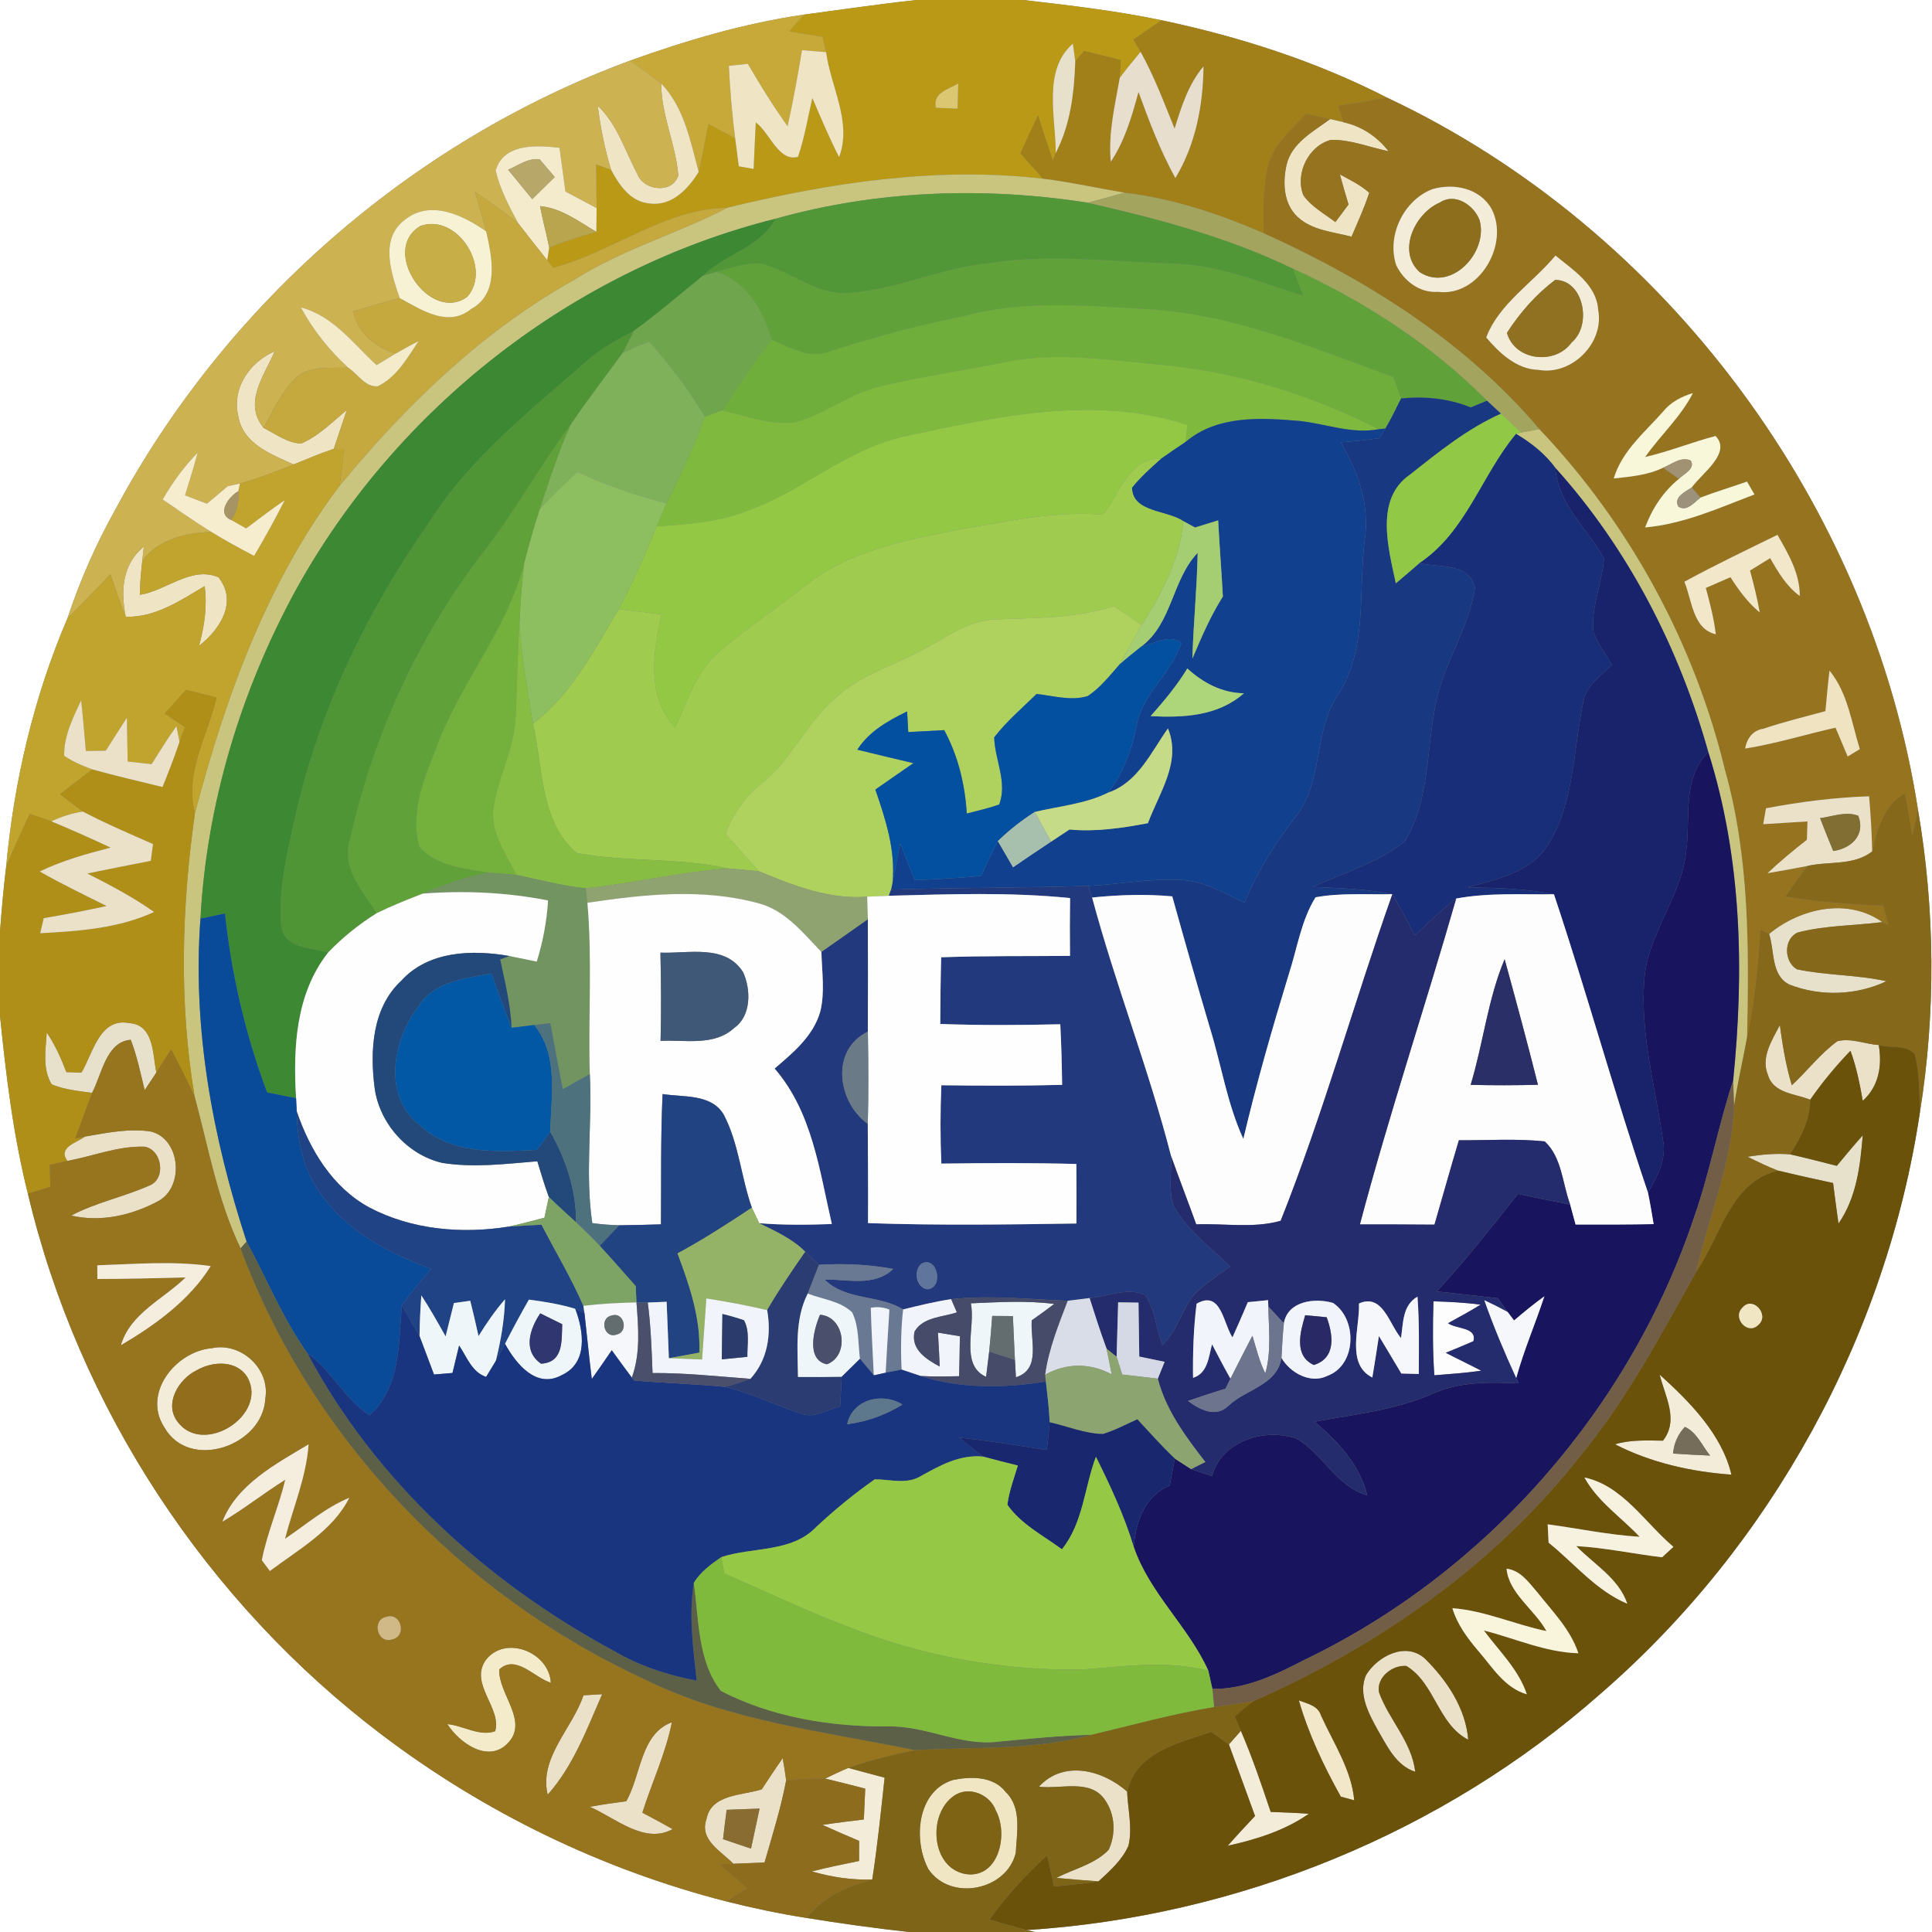 <?xml version="1.0" encoding="UTF-8" ?>
<!DOCTYPE svg PUBLIC "-//W3C//DTD SVG 1.1//EN" "http://www.w3.org/Graphics/SVG/1.1/DTD/svg11.dtd">
<svg width="250pt" height="250pt" viewBox="0 0 250 250" version="1.1" xmlns="http://www.w3.org/2000/svg">
<rect x="0" y="0" width="250" height="250" fill="#808080" stroke="none"/>
<g id="#ffffffff">
<path fill="#ffffff" opacity="1.00" d=" M 0.00 0.00 L 118.60 0.00 C 113.73 0.53 108.89 1.24 104.04 1.89 C 96.33 3.01 88.83 5.22 81.52 7.85 C 53.26 18.30 29.14 39.39 14.92 65.95 C 12.41 70.44 10.34 75.15 8.72 80.03 C 4.35 90.23 1.80 101.16 0.79 112.20 C 0.45 114.97 0.21 117.76 0.00 120.55 L 0.00 0.00 Z" />
<path fill="#ffffff" opacity="1.00" d=" M 132.42 0.00 L 250.00 0.00 L 250.00 250.00 L 133.91 250.00 L 132.86 249.75 C 160.07 248.01 186.67 237.22 207.13 219.15 C 229.22 200.00 244.12 172.82 248.44 143.92 C 250.51 130.99 250.40 117.65 248.18 104.74 C 242.06 65.33 215.62 29.63 179.49 12.64 C 170.30 7.93 160.39 4.75 150.31 2.62 C 144.40 1.39 138.40 0.69 132.42 0.00 Z" />
<path fill="#ffffff" opacity="1.00" d=" M 0.00 131.42 C 0.78 139.15 1.71 146.91 3.61 154.46 C 10.17 182.19 26.75 207.35 49.46 224.52 C 62.69 234.54 77.93 241.94 94.01 246.05 C 97.42 246.91 100.87 247.63 104.35 248.18 C 108.76 248.89 113.18 249.51 117.62 250.00 L 0.00 250.00 L 0.00 131.42 Z" />
</g>
<g id="#b99916ff">
<path fill="#b99916" opacity="1.00" d=" M 118.60 0.00 L 132.42 0.00 C 138.40 0.69 144.40 1.39 150.31 2.62 C 149.10 3.45 147.89 4.28 146.68 5.11 C 146.98 5.64 147.29 6.17 147.59 6.71 C 146.67 7.81 145.76 8.92 144.90 10.07 C 144.94 9.49 145.00 8.35 145.03 7.77 C 143.45 7.39 141.87 7.00 140.29 6.60 C 140.00 6.94 139.43 7.61 139.14 7.94 C 139.07 7.37 138.91 6.23 138.83 5.65 C 134.88 9.06 136.62 15.19 136.61 19.80 L 136.24 20.78 C 135.58 18.84 134.94 16.89 134.31 14.95 C 133.55 16.57 132.80 18.20 132.05 19.84 C 133.03 20.93 134.01 22.03 134.98 23.13 C 121.24 21.53 107.45 23.63 94.11 26.88 C 85.91 27.02 79.31 32.60 71.59 34.64 C 71.39 34.40 71.01 33.91 70.81 33.67 C 70.88 33.26 71.00 32.45 71.07 32.04 C 73.05 31.22 75.10 30.58 77.17 30.00 C 77.19 28.97 77.20 27.95 77.20 26.93 C 77.19 25.04 77.16 23.16 77.14 21.28 C 77.62 21.45 78.59 21.80 79.07 21.97 C 80.13 23.95 81.58 26.13 84.06 26.33 C 86.93 26.72 89.05 24.45 90.41 22.24 C 90.89 20.19 91.26 18.11 91.66 16.05 C 92.81 16.66 93.97 17.27 95.13 17.89 C 95.29 19.10 95.44 20.31 95.60 21.52 C 96.08 21.60 97.04 21.78 97.52 21.86 C 97.60 19.85 97.69 17.85 97.80 15.84 C 99.59 17.14 100.76 21.00 103.26 20.29 C 104.11 17.82 104.53 15.22 105.12 12.68 C 106.22 15.25 107.30 17.83 108.58 20.33 C 110.29 15.79 107.49 11.24 106.90 6.75 C 106.78 6.26 106.56 5.27 106.44 4.77 C 105.00 4.53 103.57 4.29 102.13 4.06 C 102.76 3.33 103.40 2.61 104.04 1.89 C 108.89 1.24 113.73 0.53 118.60 0.00 M 121.11 13.95 C 121.81 13.98 123.21 14.04 123.91 14.06 C 123.93 13.25 123.98 11.62 124.00 10.80 C 122.71 11.58 120.65 11.98 121.11 13.95 Z" />
</g>
<g id="#c7a939ff">
<path fill="#c7a939" opacity="1.00" d=" M 81.52 7.85 C 88.83 5.22 96.33 3.01 104.04 1.89 C 103.40 2.61 102.76 3.33 102.13 4.06 C 103.57 4.29 105.00 4.53 106.44 4.77 C 106.56 5.27 106.78 6.26 106.90 6.75 C 105.86 6.66 104.82 6.58 103.78 6.49 C 103.23 9.78 102.64 13.07 101.91 16.33 C 100.05 13.73 98.37 11.02 96.77 8.26 C 96.15 8.33 94.92 8.45 94.31 8.52 C 94.47 11.65 94.73 14.78 95.13 17.89 C 93.97 17.27 92.81 16.66 91.66 16.05 C 91.26 18.11 90.89 20.19 90.41 22.24 C 89.33 18.25 88.54 13.90 85.56 10.81 C 84.26 9.76 82.88 8.82 81.52 7.85 Z" />
</g>
<g id="#a1801aff">
<path fill="#a1801a" opacity="1.00" d=" M 146.68 5.11 C 147.89 4.28 149.10 3.45 150.31 2.62 C 160.39 4.75 170.30 7.93 179.49 12.64 C 177.39 13.03 175.28 13.38 173.16 13.70 C 173.39 14.41 173.63 15.12 173.86 15.82 C 173.43 15.72 172.55 15.51 172.12 15.41 C 171.07 15.18 170.02 14.96 168.98 14.74 C 167.18 16.71 164.96 18.53 164.16 21.18 C 163.37 24.11 163.49 27.17 163.51 30.18 C 157.77 27.69 151.76 25.67 145.52 24.94 C 142.00 24.35 138.52 23.56 134.98 23.13 C 134.01 22.03 133.03 20.93 132.05 19.84 C 132.80 18.20 133.55 16.57 134.31 14.95 C 134.94 16.89 135.58 18.84 136.24 20.78 L 136.61 19.80 C 138.52 16.14 139.00 12.01 139.14 7.94 C 139.43 7.61 140.00 6.94 140.29 6.60 C 141.87 7.00 143.45 7.39 145.03 7.77 C 145.00 8.35 144.94 9.49 144.90 10.07 C 144.27 13.65 143.38 17.26 143.74 20.93 C 145.56 18.20 146.47 15.03 147.32 11.90 C 148.70 15.70 150.14 19.49 152.09 23.04 C 154.71 18.71 155.69 13.61 155.73 8.60 C 153.77 10.91 152.87 13.82 151.99 16.65 C 150.63 13.29 149.36 9.88 147.59 6.71 C 147.29 6.17 146.98 5.64 146.68 5.11 Z" />
</g>
<g id="#efe5c5ff">
<path fill="#efe5c5" opacity="1.00" d=" M 103.78 6.49 C 104.82 6.58 105.86 6.66 106.90 6.75 C 107.49 11.24 110.29 15.79 108.58 20.33 C 107.30 17.83 106.22 15.25 105.12 12.68 C 104.53 15.22 104.11 17.82 103.26 20.29 C 100.76 21.00 99.59 17.14 97.80 15.84 C 97.69 17.85 97.60 19.85 97.52 21.86 C 97.04 21.78 96.08 21.60 95.60 21.52 C 95.44 20.31 95.29 19.10 95.13 17.89 C 94.73 14.78 94.47 11.65 94.31 8.52 C 94.92 8.45 96.15 8.33 96.77 8.26 C 98.37 11.02 100.05 13.73 101.91 16.33 C 102.64 13.07 103.23 9.78 103.78 6.49 Z" />
<path fill="#efe5c5" opacity="1.00" d=" M 87.77 22.70 C 87.45 18.67 85.56 14.90 85.56 10.81 C 88.54 13.90 89.33 18.25 90.41 22.24 C 89.05 24.45 86.93 26.72 84.06 26.33 C 81.58 26.13 80.13 23.95 79.07 21.97 C 78.26 19.27 77.69 16.49 77.35 13.69 C 79.91 16.11 80.88 19.55 82.50 22.56 C 83.31 24.71 87.04 25.09 87.77 22.70 Z" />
<path fill="#efe5c5" opacity="1.00" d=" M 166.46 21.42 C 167.08 18.51 169.93 17.04 172.12 15.41 C 172.55 15.51 173.43 15.72 173.86 15.82 C 176.21 16.34 178.21 17.68 179.68 19.57 C 177.20 19.06 174.79 18.05 172.23 18.10 C 169.31 18.85 167.54 22.50 168.66 25.28 C 169.72 26.76 171.37 27.65 172.80 28.74 C 173.22 28.17 174.07 27.03 174.50 26.46 C 174.11 25.17 173.73 23.87 173.38 22.57 C 174.69 23.28 176.05 23.94 177.18 24.94 C 176.55 26.89 175.69 28.74 174.89 30.63 C 172.51 30.00 169.79 29.83 167.91 28.07 C 166.10 26.40 165.97 23.68 166.46 21.42 Z" />
<path fill="#efe5c5" opacity="1.00" d=" M 30.84 53.90 C 29.96 50.26 32.27 46.88 35.54 45.46 C 34.19 48.62 31.45 52.10 34.10 55.36 C 35.65 56.15 37.16 57.31 38.95 57.40 C 41.23 56.44 42.99 54.61 44.88 53.05 C 44.32 54.73 43.75 56.40 43.19 58.08 C 41.43 58.67 39.71 59.40 37.99 60.10 C 35.11 58.79 31.47 57.45 30.84 53.90 Z" />
<path fill="#efe5c5" opacity="1.00" d=" M 16.27 79.81 C 15.60 76.47 15.80 73.03 18.61 70.74 C 18.56 71.20 18.46 72.12 18.41 72.58 C 18.24 74.04 18.12 75.50 18.09 76.97 C 21.52 76.45 24.75 73.20 28.27 74.70 C 30.81 77.89 28.44 81.49 25.76 83.56 C 26.44 81.05 26.84 78.45 26.48 75.85 C 23.31 77.71 20.12 79.92 16.27 79.81 Z" />
</g>
<g id="#e7e0cbff">
<path fill="#e7e0cb" opacity="1.00" d=" M 136.61 19.80 C 136.62 15.19 134.88 9.06 138.83 5.65 C 138.91 6.23 139.07 7.37 139.14 7.94 C 139.00 12.01 138.52 16.14 136.61 19.80 Z" />
<path fill="#e7e0cb" opacity="1.00" d=" M 228.92 120.85 C 232.93 117.53 239.10 116.12 243.58 119.32 C 239.93 119.79 236.19 119.73 232.61 120.67 C 230.77 121.51 230.83 124.45 232.53 125.43 C 236.34 126.23 240.29 126.12 244.11 126.97 C 240.23 128.81 235.58 128.97 231.59 127.42 C 229.13 126.26 229.65 123.03 228.92 120.85 Z" />
<path fill="#e7e0cb" opacity="1.00" d=" M 10.54 138.79 C 12.04 136.29 12.88 131.63 16.74 132.39 C 19.95 132.61 19.75 136.45 20.23 138.79 C 19.73 139.55 19.23 140.31 18.72 141.07 C 18.19 138.88 17.73 136.66 16.92 134.55 C 13.72 134.79 13.18 139.06 11.91 141.42 C 10.15 141.17 8.34 141.01 6.69 140.32 C 5.45 138.28 5.91 135.84 6.05 133.60 C 7.12 135.19 7.91 136.94 8.59 138.73 C 9.08 138.74 10.06 138.77 10.54 138.79 Z" />
<path fill="#e7e0cb" opacity="1.00" d=" M 237.68 150.86 C 238.78 149.52 239.89 148.20 241.04 146.91 C 240.72 150.86 240.23 154.98 237.90 158.33 C 237.64 156.58 237.43 154.83 237.20 153.08 C 234.81 152.58 232.43 152.04 230.05 151.47 C 228.71 150.95 227.42 150.32 226.13 149.68 C 227.95 149.39 229.79 149.22 231.62 149.37 C 233.65 149.81 235.66 150.36 237.68 150.86 Z" />
</g>
<g id="#e7decdff">
<path fill="#e7decd" opacity="1.00" d=" M 144.90 10.07 C 145.76 8.92 146.67 7.81 147.59 6.71 C 149.36 9.88 150.63 13.29 151.99 16.65 C 152.87 13.82 153.77 10.91 155.73 8.60 C 155.69 13.61 154.71 18.71 152.09 23.04 C 150.14 19.49 148.70 15.70 147.32 11.90 C 146.47 15.03 145.56 18.20 143.74 20.93 C 143.38 17.26 144.27 13.65 144.90 10.07 Z" />
</g>
<g id="#ccb251ff">
<path fill="#ccb251" opacity="1.00" d=" M 14.92 65.95 C 29.14 39.39 53.26 18.30 81.52 7.85 C 82.88 8.82 84.26 9.76 85.56 10.81 C 85.56 14.90 87.45 18.67 87.77 22.70 C 87.04 25.09 83.31 24.71 82.50 22.56 C 80.88 19.55 79.91 16.11 77.35 13.69 C 77.69 16.49 78.26 19.27 79.07 21.97 C 78.59 21.80 77.62 21.45 77.14 21.28 C 77.16 23.16 77.19 25.04 77.20 26.93 C 75.85 26.22 74.51 25.50 73.17 24.79 C 72.91 22.90 72.66 21.02 72.40 19.13 C 69.49 18.78 65.15 18.51 64.14 22.07 C 64.70 24.50 65.89 26.72 67.06 28.90 C 65.26 27.45 63.35 26.14 61.46 24.82 C 61.95 26.52 62.47 28.22 62.91 29.94 C 59.92 27.86 55.73 25.79 52.40 28.43 C 49.08 30.92 50.62 35.33 51.72 38.57 C 49.71 39.10 47.70 39.69 45.71 40.29 C 46.31 43.18 48.52 44.84 51.18 45.76 C 50.36 46.25 49.54 46.75 48.73 47.25 C 45.71 44.47 43.11 40.86 38.93 39.78 C 40.51 42.70 42.60 45.32 45.05 47.57 C 42.71 47.68 39.91 47.22 38.11 49.07 C 36.34 50.86 35.33 53.21 34.10 55.36 C 31.45 52.10 34.19 48.62 35.54 45.46 C 32.27 46.88 29.96 50.26 30.84 53.90 C 31.47 57.45 35.11 58.79 37.99 60.10 C 35.70 61.02 33.41 61.91 31.04 62.57 C 30.64 62.66 29.85 62.83 29.46 62.92 C 28.56 63.67 27.67 64.42 26.78 65.18 C 25.83 64.82 24.88 64.46 23.94 64.10 C 24.51 62.27 25.08 60.43 25.58 58.57 C 23.81 60.38 22.32 62.44 21.05 64.63 C 23.12 66.05 25.18 67.49 27.31 68.81 C 23.99 69.01 20.51 69.72 18.41 72.58 C 18.46 72.12 18.56 71.20 18.61 70.74 C 15.80 73.03 15.60 76.47 16.27 79.81 C 15.54 78.00 14.91 76.15 14.29 74.30 C 12.48 76.26 10.58 78.13 8.72 80.03 C 10.34 75.15 12.41 70.44 14.92 65.95 Z" />
</g>
<g id="#dbc672ff">
<path fill="#dbc672" opacity="1.00" d=" M 121.11 13.95 C 120.65 11.98 122.71 11.58 124.00 10.80 C 123.98 11.62 123.93 13.25 123.91 14.06 C 123.21 14.04 121.81 13.98 121.11 13.95 Z" />
</g>
<g id="#96741fff">
<path fill="#96741f" opacity="1.00" d=" M 173.16 13.70 C 175.28 13.38 177.39 13.03 179.49 12.64 C 215.62 29.63 242.06 65.33 248.18 104.74 C 247.95 105.87 247.70 107.00 247.45 108.12 C 247.13 106.30 246.82 104.47 246.50 102.65 C 243.73 104.24 242.93 107.29 242.26 110.18 C 242.21 107.80 242.06 105.42 241.86 103.04 C 237.38 103.19 232.93 103.76 228.52 104.59 C 228.43 105.10 228.25 106.14 228.16 106.65 C 230.07 106.53 231.98 106.40 233.89 106.29 C 233.87 106.88 233.83 108.07 233.81 108.67 C 232.06 110.04 230.34 111.46 228.72 112.99 C 230.45 112.70 232.17 112.38 233.90 112.05 C 232.89 113.34 231.96 114.68 231.03 116.02 C 235.22 116.70 239.45 117.04 243.69 117.18 C 243.86 117.82 244.19 119.10 244.36 119.73 L 243.58 119.32 C 239.10 116.12 232.93 117.53 228.92 120.85 C 228.64 120.72 228.07 120.45 227.79 120.32 C 227.51 125.00 227.05 129.69 226.07 134.28 C 226.32 122.72 226.38 110.90 223.22 99.68 C 219.25 83.21 210.85 67.82 199.19 55.53 C 189.64 44.24 176.88 36.21 163.51 30.18 C 163.49 27.17 163.37 24.11 164.16 21.18 C 164.96 18.53 167.18 16.71 168.98 14.74 C 170.02 14.96 171.07 15.18 172.12 15.41 C 169.93 17.04 167.08 18.51 166.46 21.42 C 165.97 23.68 166.10 26.40 167.91 28.07 C 169.79 29.83 172.51 30.00 174.89 30.63 C 175.69 28.74 176.55 26.89 177.18 24.94 C 176.05 23.94 174.69 23.28 173.38 22.57 C 173.73 23.87 174.11 25.17 174.50 26.46 C 174.07 27.03 173.22 28.17 172.80 28.74 C 171.37 27.65 169.72 26.76 168.66 25.28 C 167.54 22.50 169.31 18.85 172.23 18.10 C 174.79 18.05 177.20 19.06 179.68 19.57 C 178.21 17.68 176.21 16.34 173.86 15.82 C 173.63 15.12 173.39 14.41 173.16 13.70 M 185.38 24.47 C 181.64 25.87 179.39 30.53 180.68 34.33 C 181.65 36.35 183.72 37.94 186.05 37.76 C 191.42 38.47 195.40 31.53 192.99 27.00 C 191.48 24.36 188.14 23.67 185.38 24.47 M 201.28 33.07 C 198.36 36.60 193.93 39.34 192.32 43.67 C 194.04 45.70 196.26 47.79 199.09 47.86 C 203.38 48.62 207.63 44.38 206.80 40.09 C 206.59 36.83 203.55 34.95 201.28 33.07 M 215.23 53.23 C 212.86 55.92 209.88 58.34 208.82 61.91 C 210.99 61.68 213.22 61.49 215.21 60.52 C 215.72 60.88 216.74 61.61 217.25 61.97 C 215.23 63.61 213.78 65.82 212.88 68.25 C 217.85 67.81 222.43 65.74 227.03 63.98 C 226.79 63.56 226.30 62.73 226.06 62.32 C 224.06 63.03 222.02 63.63 220.04 64.39 C 219.76 64.06 219.19 63.41 218.91 63.08 C 220.17 61.28 224.13 58.61 221.99 56.42 C 218.92 57.22 215.98 58.43 212.88 59.14 C 214.86 56.31 217.49 53.96 219.06 50.86 C 217.60 51.32 216.21 52.01 215.23 53.23 M 217.96 75.28 C 218.95 77.64 219.03 81.38 222.02 82.07 C 221.79 80.04 221.26 78.05 220.73 76.08 C 221.79 75.62 222.85 75.15 223.92 74.69 C 224.99 76.36 226.17 77.98 227.71 79.25 C 227.39 77.42 226.93 75.62 226.45 73.83 C 227.10 73.43 228.41 72.62 229.06 72.22 C 230.09 74.03 231.17 75.87 232.89 77.12 C 232.90 74.20 231.41 71.66 230.00 69.21 C 225.97 71.19 221.90 73.12 217.96 75.28 M 236.74 86.78 C 236.53 88.52 236.37 90.27 236.21 92.02 C 233.53 92.76 230.82 93.40 228.19 94.30 C 226.82 94.49 226.04 95.57 225.82 96.86 C 229.78 96.24 233.61 95.03 237.52 94.16 C 238.04 95.41 238.56 96.65 239.09 97.89 C 239.48 97.65 240.26 97.17 240.66 96.93 C 239.58 93.48 239.10 89.67 236.74 86.78 Z" />
</g>
<g id="#f4ebcdff">
<path fill="#f4ebcd" opacity="1.00" d=" M 64.14 22.07 C 65.15 18.51 69.49 18.78 72.40 19.13 C 72.66 21.02 72.91 22.90 73.17 24.79 C 74.51 25.50 75.85 26.22 77.20 26.93 C 77.20 27.95 77.19 28.97 77.17 30.00 C 74.86 28.65 72.63 26.92 69.88 26.67 C 70.22 28.47 70.71 30.24 71.07 32.04 C 71.00 32.45 70.88 33.26 70.81 33.67 C 69.55 32.09 68.30 30.50 67.06 28.90 C 65.89 26.72 64.70 24.50 64.14 22.07 M 65.75 21.96 C 66.78 23.23 67.82 24.50 68.87 25.77 C 69.84 24.82 70.81 23.86 71.78 22.91 C 71.29 22.34 70.31 21.19 69.83 20.62 C 68.33 20.40 67.06 21.43 65.75 21.96 Z" />
</g>
<g id="#b7a768ff">
<path fill="#b7a768" opacity="1.00" d=" M 65.75 21.96 C 67.06 21.43 68.33 20.40 69.83 20.62 C 70.31 21.19 71.29 22.34 71.78 22.91 C 70.81 23.86 69.84 24.82 68.87 25.77 C 67.82 24.50 66.78 23.23 65.75 21.96 Z" />
</g>
<g id="#c9c57eff">
<path fill="#c9c57e" opacity="1.00" d=" M 94.11 26.88 C 107.45 23.63 121.24 21.53 134.98 23.13 C 138.52 23.56 142.00 24.35 145.52 24.94 C 143.92 25.35 142.35 25.83 140.76 26.23 C 127.34 24.13 113.44 24.62 100.34 28.31 C 74.22 34.84 51.30 52.77 38.30 76.31 C 31.17 89.37 26.74 103.98 25.94 118.87 C 24.88 133.04 27.51 147.23 31.91 160.66 L 31.13 161.54 C 28.15 155.32 26.97 148.50 25.18 141.89 C 23.14 129.75 23.50 117.39 25.22 105.23 C 29.17 90.24 34.51 75.36 43.93 62.87 C 52.51 52.45 62.39 42.84 74.26 36.23 C 80.46 32.26 87.61 30.26 94.11 26.88 Z" />
<path fill="#c9c57e" opacity="1.00" d=" M 196.84 55.96 C 197.43 55.85 198.60 55.63 199.19 55.53 C 210.85 67.82 219.25 83.21 223.22 99.68 C 226.38 110.90 226.32 122.72 226.07 134.28 C 225.52 137.25 224.84 140.20 224.38 143.19 C 224.35 142.35 224.29 140.66 224.27 139.82 C 225.71 125.63 225.39 111.01 221.05 97.31 C 217.28 83.83 210.67 70.98 201.27 60.55 C 199.92 58.71 198.12 57.30 196.18 56.14 L 196.84 55.96 Z" />
</g>
<g id="#f3ecd8ff">
<path fill="#f3ecd8" opacity="1.00" d=" M 185.38 24.47 C 188.14 23.67 191.48 24.36 192.99 27.00 C 195.40 31.53 191.42 38.47 186.05 37.76 C 183.72 37.94 181.65 36.35 180.68 34.33 C 179.39 30.53 181.64 25.87 185.38 24.47 M 186.32 26.21 C 183.11 27.56 180.71 32.54 183.73 35.23 C 187.81 37.83 192.58 32.65 191.47 28.53 C 190.76 26.57 188.30 24.88 186.32 26.21 Z" />
<path fill="#f3ecd8" opacity="1.00" d=" M 201.28 33.07 C 203.55 34.95 206.59 36.83 206.80 40.09 C 207.63 44.38 203.38 48.62 199.09 47.86 C 196.26 47.79 194.04 45.70 192.32 43.67 C 193.93 39.34 198.36 36.60 201.28 33.07 M 201.24 36.22 C 198.76 38.09 196.67 40.47 195.00 43.07 C 196.00 46.69 201.25 47.29 203.38 44.30 C 206.03 42.07 204.94 36.24 201.24 36.22 Z" />
<path fill="#f3ecd8" opacity="1.00" d=" M 27.38 174.46 C 31.16 173.62 35.00 177.12 34.33 180.99 C 34.04 187.09 24.50 190.42 21.26 184.69 C 18.39 180.28 22.74 174.87 27.38 174.46 M 25.42 177.33 C 23.11 178.46 21.18 181.66 22.99 183.99 C 26.31 188.44 34.67 183.13 32.04 178.26 C 30.66 175.94 27.48 176.12 25.42 177.33 Z" />
<path fill="#f3ecd8" opacity="1.00" d=" M 214.76 177.87 C 218.65 181.40 222.81 185.58 224.05 190.82 C 218.86 190.45 213.62 189.28 208.98 186.89 C 211.00 186.28 213.11 186.40 215.19 186.42 C 217.29 183.71 215.44 180.71 214.76 177.87 M 216.49 188.09 C 218.09 188.20 219.69 188.28 221.29 188.35 C 220.25 187.09 219.58 185.35 218.03 184.64 C 217.13 185.58 216.62 186.73 216.49 188.09 Z" />
<path fill="#f3ecd8" opacity="1.00" d=" M 159.02 225.73 C 159.54 225.14 160.05 224.55 160.57 223.97 C 162.05 227.39 163.24 230.93 164.43 234.46 C 166.08 234.52 167.72 234.58 169.37 234.70 C 166.24 236.88 162.56 238.03 158.87 238.84 C 160.02 237.53 161.21 236.25 162.40 234.99 C 161.27 231.90 160.16 228.81 159.02 225.73 Z" />
<path fill="#f3ecd8" opacity="1.00" d=" M 106.78 230.15 C 107.76 229.66 108.76 229.19 109.77 228.77 C 111.34 229.19 112.90 229.61 114.47 230.03 C 113.99 234.43 113.55 238.83 112.87 243.20 C 110.22 243.31 107.59 242.89 105.05 242.16 C 107.07 241.64 109.12 241.23 111.16 240.81 C 111.16 240.16 111.17 238.86 111.17 238.21 C 109.58 237.54 108.00 236.86 106.43 236.14 C 108.21 235.87 110.00 235.65 111.78 235.44 C 111.84 234.11 111.90 232.77 111.96 231.45 C 110.24 231.01 108.51 230.56 106.78 230.15 Z" />
</g>
<g id="#c5a93eff">
<path fill="#c5a93e" opacity="1.00" d=" M 61.46 24.82 C 63.35 26.14 65.26 27.45 67.06 28.90 C 68.30 30.50 69.55 32.09 70.81 33.67 C 71.01 33.91 71.39 34.40 71.59 34.64 C 79.31 32.60 85.91 27.02 94.11 26.88 C 87.61 30.26 80.46 32.26 74.26 36.23 C 62.39 42.84 52.51 52.45 43.93 62.87 C 44.18 61.29 44.37 59.70 44.50 58.11 C 44.17 58.10 43.52 58.08 43.19 58.08 C 43.75 56.40 44.32 54.73 44.88 53.05 C 42.99 54.61 41.23 56.44 38.95 57.40 C 37.16 57.31 35.65 56.15 34.10 55.36 C 35.33 53.21 36.34 50.86 38.11 49.07 C 39.91 47.22 42.71 47.68 45.05 47.57 C 46.27 48.36 47.29 50.15 48.89 49.98 C 51.35 48.79 52.72 46.29 54.18 44.12 C 53.17 44.65 52.17 45.20 51.18 45.76 C 48.52 44.84 46.31 43.18 45.71 40.29 C 47.70 39.69 49.71 39.10 51.72 38.57 C 54.51 40.08 57.97 42.44 60.97 39.98 C 64.67 37.97 63.67 33.28 62.91 29.94 C 62.47 28.22 61.95 26.52 61.46 24.82 Z" />
</g>
<g id="#529737ff">
<path fill="#529737" opacity="1.00" d=" M 100.34 28.31 C 113.44 24.62 127.34 24.13 140.76 26.23 C 149.84 28.30 158.92 30.68 167.32 34.77 C 167.76 35.94 168.21 37.12 168.65 38.29 C 163.18 36.60 157.77 34.27 151.96 34.13 C 143.97 33.87 135.94 32.83 127.98 34.05 C 121.83 34.67 116.11 37.45 109.93 37.90 C 105.81 38.26 102.54 35.27 98.77 34.19 C 96.70 33.87 94.66 34.70 92.67 35.18 C 92.23 35.32 91.35 35.59 90.90 35.73 C 93.77 32.89 98.39 32.00 100.34 28.31 Z" />
</g>
<g id="#a3a55eff">
<path fill="#a3a55e" opacity="1.00" d=" M 145.52 24.94 C 151.76 25.67 157.77 27.69 163.51 30.18 C 176.88 36.21 189.64 44.24 199.19 55.53 C 198.60 55.63 197.43 55.85 196.84 55.96 C 195.97 55.15 195.09 54.34 194.23 53.53 C 193.62 52.97 193.01 52.41 192.41 51.85 C 185.23 44.61 176.56 39.00 167.32 34.77 C 158.92 30.68 149.84 28.30 140.76 26.23 C 142.35 25.83 143.92 25.35 145.52 24.94 Z" />
</g>
<g id="#8d6e1cff">
<path fill="#8d6e1c" opacity="1.00" d=" M 186.32 26.21 C 188.30 24.88 190.76 26.57 191.47 28.53 C 192.58 32.65 187.81 37.83 183.73 35.23 C 180.71 32.54 183.11 27.56 186.32 26.21 Z" />
</g>
<g id="#f8f2d4ff">
<path fill="#f8f2d4" opacity="1.00" d=" M 52.40 28.43 C 55.73 25.79 59.92 27.86 62.91 29.94 C 63.67 33.28 64.67 37.97 60.97 39.98 C 57.97 42.44 54.51 40.08 51.72 38.57 C 50.62 35.33 49.08 30.92 52.40 28.43 M 54.39 29.25 C 49.10 32.39 55.66 41.92 60.46 38.41 C 63.73 34.73 59.16 27.52 54.39 29.25 Z" />
</g>
<g id="#b9a54eff">
<path fill="#b9a54e" opacity="1.00" d=" M 69.88 26.67 C 72.63 26.92 74.86 28.65 77.17 30.00 C 75.10 30.58 73.05 31.22 71.07 32.04 C 70.71 30.24 70.22 28.47 69.88 26.67 Z" />
</g>
<g id="#c7ae46ff">
<path fill="#c7ae46" opacity="1.00" d=" M 54.39 29.25 C 59.16 27.52 63.73 34.73 60.46 38.41 C 55.66 41.92 49.10 32.39 54.39 29.25 Z" />
</g>
<g id="#3d8833ff">
<path fill="#3d8833" opacity="1.00" d=" M 38.30 76.31 C 51.30 52.77 74.22 34.84 100.34 28.31 C 98.39 32.00 93.77 32.89 90.90 35.73 C 87.95 38.10 85.10 40.60 82.02 42.81 C 80.07 43.89 78.06 44.90 76.36 46.35 C 68.92 52.88 60.92 59.10 55.55 67.57 C 47.59 78.95 41.41 91.68 38.30 105.26 C 37.29 109.97 35.98 114.79 36.38 119.65 C 36.65 122.73 40.22 122.64 42.48 123.23 C 38.25 128.58 37.92 135.58 38.31 142.10 C 37.05 141.85 35.80 141.60 34.56 141.36 C 31.77 133.89 29.95 126.12 29.11 118.20 C 28.05 118.42 26.99 118.65 25.94 118.87 C 26.74 103.98 31.17 89.37 38.30 76.31 Z" />
</g>
<g id="#60a239ff">
<path fill="#60a239" opacity="1.00" d=" M 127.98 34.05 C 135.94 32.83 143.97 33.87 151.96 34.13 C 157.77 34.27 163.18 36.60 168.65 38.29 C 168.21 37.12 167.76 35.94 167.32 34.77 C 176.56 39.00 185.23 44.61 192.41 51.85 C 191.89 52.06 190.84 52.50 190.31 52.72 C 187.45 51.55 184.36 51.25 181.30 51.56 C 180.97 50.64 180.64 49.72 180.31 48.80 C 170.10 45.08 159.89 40.76 148.91 40.03 C 140.92 39.59 132.74 38.75 124.90 40.87 C 119.00 42.05 113.19 43.58 107.47 45.44 C 104.81 46.56 102.22 44.96 99.82 43.94 C 98.76 40.13 96.67 36.47 92.67 35.18 C 94.66 34.70 96.70 33.87 98.77 34.19 C 102.54 35.27 105.81 38.26 109.93 37.90 C 116.11 37.45 121.83 34.67 127.98 34.05 Z" />
<path fill="#60a239" opacity="1.00" d=" M 62.50 71.49 C 66.64 66.19 69.84 60.26 73.88 54.90 C 72.29 58.47 71.06 62.19 69.85 65.91 C 69.07 68.20 68.45 70.55 67.84 72.89 C 65.55 81.75 59.24 88.73 56.26 97.31 C 54.67 101.15 53.12 105.43 54.28 109.61 C 56.53 112.07 60.17 112.43 63.28 112.93 C 60.32 113.46 57.48 114.47 54.71 115.63 C 52.70 116.41 50.69 117.21 48.75 118.16 C 46.84 115.25 44.03 112.17 45.34 108.42 C 48.31 95.09 54.16 82.32 62.50 71.49 Z" />
</g>
<g id="#6fa54dff">
<path fill="#6fa54d" opacity="1.00" d=" M 82.02 42.81 C 85.10 40.60 87.95 38.10 90.90 35.73 C 91.35 35.59 92.23 35.32 92.67 35.18 C 96.67 36.47 98.76 40.13 99.82 43.94 C 97.55 46.88 95.48 49.97 93.49 53.10 C 92.73 53.37 91.97 53.64 91.21 53.92 C 89.11 50.46 86.70 47.20 83.98 44.20 C 82.84 44.68 81.71 45.15 80.58 45.66 C 81.06 44.71 81.54 43.76 82.02 42.81 Z" />
</g>
<g id="#8f7121ff">
<path fill="#8f7121" opacity="1.00" d=" M 201.24 36.22 C 204.94 36.24 206.03 42.07 203.38 44.30 C 201.25 47.29 196.00 46.69 195.00 43.07 C 196.67 40.47 198.76 38.09 201.24 36.22 Z" />
</g>
<g id="#6fae3bff">
<path fill="#6fae3b" opacity="1.00" d=" M 124.90 40.87 C 132.74 38.75 140.92 39.59 148.91 40.03 C 159.89 40.76 170.10 45.08 180.31 48.80 C 180.64 49.72 180.97 50.64 181.30 51.56 C 180.65 52.87 180.01 54.19 179.27 55.45 L 178.40 55.54 C 169.80 51.16 160.48 48.24 150.86 47.26 C 143.92 46.66 136.86 45.43 129.93 46.88 C 124.60 47.97 119.19 48.72 113.89 49.99 C 109.95 50.94 106.71 53.63 102.81 54.66 C 99.63 55.02 96.54 53.83 93.49 53.10 C 95.48 49.97 97.55 46.88 99.82 43.94 C 102.22 44.96 104.81 46.56 107.47 45.44 C 113.19 43.58 119.00 42.05 124.90 40.87 Z" />
</g>
<g id="#f3ebc9ff">
<path fill="#f3ebc9" opacity="1.00" d=" M 38.93 39.78 C 43.11 40.86 45.71 44.47 48.73 47.25 C 49.54 46.75 50.36 46.25 51.18 45.76 C 52.17 45.20 53.17 44.65 54.18 44.12 C 52.72 46.29 51.35 48.79 48.89 49.98 C 47.29 50.15 46.27 48.36 45.05 47.57 C 42.60 45.32 40.51 42.70 38.93 39.78 Z" />
<path fill="#f3ebc9" opacity="1.00" d=" M 62.84 214.84 C 65.33 211.52 71.05 213.74 71.28 217.75 C 69.12 217.09 66.76 214.02 64.60 216.03 C 64.47 219.23 68.55 222.79 65.63 225.65 C 63.10 228.16 59.42 225.50 57.89 223.10 C 59.95 223.29 62.05 224.74 64.07 224.02 C 64.96 221.05 60.71 217.90 62.84 214.84 Z" />
</g>
<g id="#4f9536ff">
<path fill="#4f9536" opacity="1.00" d=" M 76.36 46.35 C 78.06 44.90 80.07 43.89 82.02 42.81 C 81.54 43.76 81.06 44.71 80.58 45.66 C 78.34 48.73 76.02 51.75 73.88 54.90 C 69.84 60.26 66.64 66.19 62.50 71.49 C 54.16 82.32 48.31 95.09 45.34 108.42 C 44.03 112.17 46.84 115.25 48.75 118.16 C 46.46 119.59 44.35 121.29 42.48 123.23 C 40.22 122.64 36.65 122.73 36.38 119.65 C 35.98 114.79 37.29 109.97 38.30 105.26 C 41.41 91.68 47.59 78.95 55.55 67.57 C 60.92 59.10 68.92 52.88 76.36 46.35 Z" />
</g>
<g id="#7fb15bff">
<path fill="#7fb15b" opacity="1.00" d=" M 80.58 45.66 C 81.71 45.15 82.84 44.68 83.98 44.20 C 86.70 47.20 89.11 50.46 91.21 53.92 C 89.85 57.78 88.05 61.46 86.25 65.14 C 82.29 64.12 78.42 62.80 74.71 61.08 C 73.03 62.63 71.36 64.19 69.85 65.91 C 71.06 62.19 72.29 58.47 73.88 54.90 C 76.02 51.75 78.34 48.73 80.58 45.66 Z" />
</g>
<g id="#7fba3eff">
<path fill="#7fba3e" opacity="1.00" d=" M 129.93 46.88 C 136.86 45.43 143.92 46.66 150.86 47.26 C 160.48 48.24 169.80 51.16 178.40 55.54 C 174.89 56.20 171.51 54.81 168.06 54.46 C 163.06 54.04 157.48 53.73 153.41 57.19 C 153.46 56.64 153.58 55.53 153.64 54.98 C 141.45 50.99 128.69 53.98 116.57 56.56 C 109.46 58.31 103.88 63.42 97.10 65.95 C 93.26 67.54 89.07 67.84 84.97 68.11 C 85.38 67.11 85.80 66.12 86.25 65.14 C 88.05 61.46 89.85 57.78 91.21 53.92 C 91.97 53.64 92.73 53.37 93.49 53.10 C 96.54 53.83 99.63 55.02 102.81 54.66 C 106.71 53.63 109.95 50.94 113.89 49.99 C 119.19 48.72 124.60 47.97 129.93 46.88 Z" />
</g>
<g id="#183882ff">
<path fill="#183882" opacity="1.00" d=" M 181.30 51.56 C 184.36 51.25 187.45 51.55 190.31 52.72 C 190.84 52.50 191.89 52.06 192.41 51.85 C 193.01 52.41 193.62 52.97 194.23 53.53 C 189.87 55.48 186.15 58.49 182.44 61.43 C 177.86 64.58 179.67 70.95 180.62 75.48 C 181.63 74.62 182.65 73.76 183.65 72.89 C 186.15 73.43 190.17 72.81 190.86 76.08 C 190.09 81.24 186.91 85.66 185.86 90.76 C 184.53 96.78 185.09 103.44 181.78 108.87 C 178.32 111.69 173.89 112.89 169.91 114.78 C 173.34 114.91 176.79 115.04 180.17 115.71 C 176.86 115.78 173.50 115.51 170.23 116.11 C 168.36 119.12 167.86 122.73 166.77 126.06 C 164.62 133.11 162.58 140.19 160.89 147.38 C 158.81 142.86 158.06 137.90 156.61 133.17 C 154.91 127.46 153.29 121.73 151.69 115.99 C 148.23 115.67 144.77 115.79 141.32 116.14 C 141.21 115.76 140.98 115.02 140.86 114.64 C 144.93 114.42 148.97 113.63 153.05 113.88 C 155.93 114.09 158.48 115.58 161.02 116.84 C 162.69 112.81 165.01 109.11 167.67 105.67 C 171.24 101.17 169.94 94.85 173.02 90.08 C 177.07 84.01 175.71 76.53 176.62 69.68 C 177.23 65.28 175.71 60.99 173.50 57.25 C 175.15 57.10 176.81 56.94 178.46 56.71 C 178.66 56.39 179.07 55.76 179.27 55.45 C 180.01 54.19 180.65 52.87 181.30 51.56 Z" />
</g>
<g id="#f8f7d9ff">
<path fill="#f8f7d9" opacity="1.00" d=" M 215.23 53.23 C 216.21 52.01 217.60 51.32 219.06 50.86 C 217.49 53.96 214.86 56.31 212.88 59.14 C 215.98 58.43 218.92 57.22 221.99 56.42 C 224.13 58.61 220.17 61.28 218.91 63.08 C 218.12 63.60 216.47 64.37 217.19 65.56 C 218.27 66.26 219.26 64.98 220.04 64.39 C 222.02 63.63 224.06 63.03 226.06 62.32 C 226.30 62.73 226.79 63.56 227.03 63.98 C 222.43 65.74 217.85 67.81 212.88 68.25 C 213.78 65.82 215.23 63.61 217.25 61.97 C 217.83 61.35 219.46 60.63 218.77 59.59 C 217.53 59.03 216.32 60.08 215.21 60.52 C 213.22 61.49 210.99 61.68 208.82 61.91 C 209.88 58.34 212.86 55.92 215.23 53.23 Z" />
</g>
<g id="#92c844ff">
<path fill="#92c844" opacity="1.00" d=" M 116.57 56.56 C 128.69 53.98 141.45 50.99 153.64 54.98 C 153.58 55.53 153.46 56.64 153.41 57.19 C 152.33 57.91 151.26 58.63 150.21 59.38 C 146.08 59.20 144.85 63.91 142.74 66.60 C 136.56 66.07 130.47 67.47 124.41 68.46 C 117.32 69.88 109.77 71.24 104.00 75.95 C 100.43 78.74 96.65 81.29 93.18 84.22 C 90.11 86.74 88.98 90.69 87.36 94.16 C 83.63 90.09 84.50 84.40 85.61 79.50 C 83.76 79.27 81.91 79.04 80.06 78.81 C 81.93 75.36 83.47 71.74 84.97 68.11 C 89.07 67.84 93.26 67.54 97.10 65.95 C 103.88 63.42 109.46 58.31 116.57 56.56 Z" />
</g>
<g id="#11418eff">
<path fill="#11418e" opacity="1.00" d=" M 153.41 57.19 C 157.48 53.73 163.06 54.04 168.06 54.46 C 171.51 54.81 174.89 56.20 178.40 55.54 L 179.27 55.45 C 179.07 55.76 178.66 56.39 178.46 56.71 C 176.81 56.94 175.15 57.10 173.50 57.25 C 175.71 60.99 177.23 65.28 176.62 69.68 C 175.71 76.53 177.07 84.01 173.02 90.08 C 169.94 94.85 171.24 101.17 167.67 105.67 C 165.01 109.11 162.69 112.81 161.02 116.84 C 158.48 115.58 155.93 114.09 153.05 113.88 C 148.97 113.63 144.93 114.42 140.86 114.64 C 132.34 114.90 123.82 114.85 115.30 115.12 L 115.49 114.21 C 115.82 112.51 116.15 110.82 116.48 109.12 C 117.10 110.71 117.73 112.30 118.35 113.89 C 121.22 113.78 124.09 113.61 126.95 113.34 C 127.65 111.83 128.34 110.31 129.12 108.84 C 129.78 109.97 130.43 111.10 131.09 112.23 C 132.72 111.11 134.35 110.00 136.01 108.91 C 136.80 108.39 137.60 107.86 138.39 107.34 C 141.80 107.66 145.20 107.15 148.54 106.52 C 149.99 102.59 152.91 98.60 151.13 94.26 C 148.94 97.34 147.27 101.24 143.39 102.57 C 145.33 100.08 146.42 97.10 147.05 94.04 C 147.71 89.80 151.63 87.20 152.85 83.19 C 151.32 81.99 149.37 83.33 147.74 83.62 C 151.71 80.58 151.65 75.03 154.98 71.53 C 154.89 76.10 154.43 80.66 154.29 85.23 C 155.46 82.48 156.63 79.72 158.24 77.19 C 158.06 73.90 157.80 70.62 157.63 67.34 C 156.63 67.65 155.64 67.96 154.64 68.26 C 154.26 68.05 153.50 67.65 153.12 67.44 C 150.99 65.98 146.51 66.33 146.48 63.09 C 147.59 61.72 148.90 60.54 150.21 59.38 C 151.26 58.63 152.33 57.91 153.41 57.19 M 153.64 86.50 C 152.29 88.73 150.61 90.72 148.89 92.67 C 153.15 92.88 157.59 92.68 160.96 89.71 C 158.13 89.67 155.69 88.37 153.64 86.50 Z" />
</g>
<g id="#91c946ff">
<path fill="#91c946" opacity="1.00" d=" M 182.44 61.43 C 186.15 58.49 189.87 55.48 194.23 53.53 C 195.09 54.34 195.97 55.15 196.84 55.96 L 196.18 56.14 C 191.69 61.53 189.74 68.83 183.65 72.89 C 182.65 73.76 181.63 74.62 180.62 75.48 C 179.67 70.95 177.86 64.58 182.44 61.43 Z" />
</g>
<g id="#182e79ff">
<path fill="#182e79" opacity="1.00" d=" M 196.18 56.14 C 198.12 57.30 199.92 58.71 201.27 60.55 C 201.59 65.31 205.41 68.36 207.55 72.25 C 207.35 75.47 205.82 78.57 206.21 81.83 C 206.79 83.32 207.73 84.64 208.58 85.99 C 207.21 87.47 205.22 88.68 204.88 90.82 C 203.57 96.99 203.75 103.76 200.34 109.29 C 198.12 112.92 193.69 113.74 189.92 114.83 C 193.65 114.88 197.41 114.99 201.08 115.72 C 196.86 115.77 192.60 115.50 188.43 116.27 C 186.55 117.75 184.81 119.40 183.07 121.04 C 182.14 119.24 181.21 117.45 180.17 115.71 C 176.79 115.04 173.34 114.91 169.91 114.78 C 173.89 112.89 178.32 111.69 181.78 108.87 C 185.09 103.44 184.53 96.78 185.86 90.76 C 186.91 85.66 190.09 81.24 190.86 76.08 C 190.17 72.81 186.15 73.43 183.65 72.89 C 189.74 68.83 191.69 61.53 196.18 56.14 Z" />
</g>
<g id="#c1a42dff">
<path fill="#c1a42d" opacity="1.00" d=" M 37.99 60.10 C 39.71 59.40 41.43 58.67 43.19 58.08 C 43.52 58.08 44.17 58.10 44.50 58.11 C 44.37 59.70 44.18 61.29 43.93 62.87 C 34.51 75.36 29.17 90.24 25.22 105.23 C 23.84 99.94 26.89 95.24 28.01 90.26 C 26.70 89.92 25.38 89.59 24.07 89.27 C 23.15 90.29 22.24 91.31 21.32 92.33 C 22.19 92.92 23.06 93.50 23.93 94.09 C 23.76 94.57 23.41 95.52 23.23 96.00 C 23.13 95.50 22.93 94.48 22.83 93.97 C 21.69 95.56 20.66 97.22 19.62 98.88 C 18.59 98.76 17.55 98.65 16.52 98.54 C 16.49 96.65 16.46 94.76 16.42 92.87 C 15.50 94.29 14.60 95.71 13.69 97.14 C 13.05 97.15 11.76 97.17 11.11 97.18 C 10.92 94.99 10.74 92.80 10.50 90.62 C 9.44 92.89 8.26 95.22 8.30 97.79 C 9.42 98.57 10.68 99.09 11.95 99.56 C 10.56 100.62 9.17 101.68 7.78 102.76 C 8.76 103.52 9.73 104.29 10.73 105.02 C 9.31 105.22 7.94 105.68 6.64 106.28 C 5.72 105.94 4.79 105.64 3.85 105.32 C 2.79 107.59 1.73 109.87 0.79 112.20 C 1.80 101.16 4.35 90.23 8.72 80.03 C 10.58 78.13 12.48 76.26 14.29 74.30 C 14.91 76.15 15.54 78.00 16.27 79.81 C 20.12 79.92 23.31 77.71 26.48 75.85 C 26.84 78.45 26.44 81.05 25.76 83.56 C 28.44 81.49 30.81 77.89 28.27 74.70 C 24.75 73.20 21.52 76.45 18.09 76.97 C 18.12 75.50 18.24 74.04 18.41 72.58 C 20.51 69.72 23.99 69.01 27.31 68.81 C 29.12 69.93 31.00 70.94 32.88 71.93 C 34.28 69.56 35.62 67.16 36.85 64.71 C 35.16 65.89 33.50 67.13 31.85 68.38 C 31.37 68.10 30.40 67.55 29.91 67.28 C 30.66 66.17 30.96 64.93 30.84 63.56 L 31.04 62.57 C 33.41 61.91 35.70 61.02 37.99 60.10 Z" />
</g>
<g id="#f6edceff">
<path fill="#f6edce" opacity="1.00" d=" M 21.05 64.63 C 22.32 62.44 23.81 60.38 25.58 58.57 C 25.08 60.43 24.51 62.27 23.94 64.10 C 24.88 64.46 25.83 64.82 26.78 65.18 C 27.67 64.42 28.56 63.67 29.46 62.92 C 29.85 62.83 30.64 62.66 31.04 62.57 L 30.84 63.56 C 29.63 64.24 27.95 66.45 29.91 67.28 C 30.40 67.55 31.37 68.10 31.85 68.38 C 33.50 67.13 35.16 65.89 36.85 64.71 C 35.62 67.16 34.28 69.56 32.88 71.93 C 31.00 70.94 29.12 69.93 27.31 68.81 C 25.18 67.49 23.12 66.05 21.05 64.63 Z" />
</g>
<g id="#9fcc4fff">
<path fill="#9fcc4f" opacity="1.00" d=" M 142.74 66.60 C 144.85 63.91 146.08 59.20 150.21 59.38 C 148.90 60.54 147.59 61.72 146.48 63.09 C 146.51 66.33 150.99 65.98 153.12 67.44 C 152.69 72.38 150.33 76.77 147.73 80.88 C 146.54 80.06 145.35 79.23 144.15 78.42 C 139.28 80.01 134.15 79.94 129.09 80.14 C 125.14 80.15 122.03 82.80 118.67 84.47 C 115.13 86.27 111.20 87.47 108.23 90.21 C 104.35 93.42 102.44 98.35 98.46 101.46 C 96.32 103.10 94.90 105.40 93.86 107.85 C 95.31 109.49 96.72 111.16 98.21 112.75 C 96.89 112.60 95.57 112.48 94.25 112.38 C 87.79 110.94 81.08 111.60 74.63 110.38 C 69.86 106.40 70.27 99.24 68.96 93.63 C 74.00 89.84 76.89 84.09 80.06 78.81 C 81.91 79.04 83.76 79.27 85.61 79.50 C 84.50 84.40 83.63 90.09 87.36 94.16 C 88.98 90.69 90.11 86.74 93.18 84.22 C 96.65 81.29 100.43 78.74 104.00 75.95 C 109.77 71.24 117.32 69.88 124.41 68.46 C 130.47 67.47 136.56 66.07 142.74 66.60 Z" />
</g>
<g id="#a09273ff">
<path fill="#a09273" opacity="1.00" d=" M 215.21 60.52 C 216.32 60.08 217.53 59.03 218.77 59.59 C 219.46 60.63 217.83 61.35 217.25 61.97 C 216.74 61.61 215.72 60.88 215.21 60.52 Z" />
</g>
<g id="#8dbe5fff">
<path fill="#8dbe5f" opacity="1.00" d=" M 69.85 65.91 C 71.36 64.19 73.03 62.63 74.71 61.08 C 78.42 62.80 82.29 64.12 86.25 65.14 C 85.80 66.12 85.38 67.11 84.97 68.11 C 83.47 71.74 81.93 75.36 80.06 78.81 C 76.89 84.09 74.00 89.84 68.96 93.63 C 68.25 89.36 67.50 85.09 67.22 80.76 C 67.32 78.13 67.51 75.50 67.84 72.89 C 68.45 70.55 69.07 68.20 69.85 65.91 Z" />
</g>
<g id="#19236bff">
<path fill="#19236b" opacity="1.00" d=" M 201.27 60.55 C 210.67 70.98 217.28 83.83 221.05 97.31 C 217.58 100.81 218.80 105.88 218.18 110.27 C 217.54 116.16 213.15 120.89 212.77 126.84 C 212.24 133.82 214.20 140.63 215.18 147.48 C 215.71 149.97 214.45 152.25 213.25 154.33 C 208.92 141.55 205.36 128.52 201.08 115.72 C 197.41 114.99 193.65 114.88 189.92 114.83 C 193.69 113.74 198.12 112.92 200.34 109.29 C 203.75 103.76 203.57 96.99 204.88 90.82 C 205.22 88.68 207.21 87.47 208.58 85.99 C 207.73 84.64 206.79 83.32 206.21 81.83 C 205.82 78.57 207.35 75.47 207.55 72.25 C 205.41 68.36 201.59 65.31 201.27 60.55 Z" />
</g>
<g id="#9c927cff">
<path fill="#9c927c" opacity="1.00" d=" M 217.19 65.56 C 216.47 64.37 218.12 63.60 218.91 63.08 C 219.19 63.41 219.76 64.06 220.04 64.39 C 219.26 64.98 218.27 66.26 217.19 65.56 Z" />
</g>
<g id="#a69464ff">
<path fill="#a69464" opacity="1.00" d=" M 29.91 67.28 C 27.95 66.45 29.63 64.24 30.84 63.56 C 30.96 64.93 30.66 66.17 29.91 67.28 Z" />
</g>
<g id="#a5ce72ff">
<path fill="#a5ce72" opacity="1.00" d=" M 153.12 67.44 C 153.50 67.65 154.26 68.05 154.64 68.26 C 155.64 67.96 156.63 67.65 157.63 67.34 C 157.80 70.62 158.06 73.90 158.24 77.19 C 156.63 79.72 155.46 82.48 154.29 85.23 C 154.43 80.66 154.89 76.10 154.98 71.53 C 151.65 75.03 151.71 80.58 147.74 83.62 C 146.77 84.39 145.80 85.16 144.87 85.98 C 145.83 84.29 146.75 82.56 147.73 80.88 C 150.33 76.77 152.69 72.38 153.12 67.44 Z" />
</g>
<g id="#f2e7c9ff">
<path fill="#f2e7c9" opacity="1.00" d=" M 217.96 75.28 C 221.90 73.12 225.97 71.19 230.00 69.21 C 231.41 71.66 232.90 74.20 232.89 77.12 C 231.17 75.87 230.09 74.03 229.06 72.22 C 228.41 72.62 227.10 73.43 226.45 73.83 C 226.93 75.62 227.39 77.42 227.71 79.25 C 226.17 77.98 224.99 76.36 223.92 74.69 C 222.85 75.15 221.79 75.62 220.73 76.08 C 221.26 78.05 221.79 80.04 222.02 82.07 C 219.03 81.38 218.95 77.64 217.96 75.28 Z" />
<path fill="#f2e7c9" opacity="1.00" d=" M 168.07 220.03 C 169.18 220.46 170.55 220.69 170.95 222.01 C 172.56 225.55 174.89 229.02 175.24 232.96 C 174.80 232.84 173.94 232.61 173.50 232.49 C 171.30 228.53 169.32 224.39 168.07 220.03 Z" />
</g>
<g id="#73b03cff">
<path fill="#73b03c" opacity="1.00" d=" M 56.26 97.31 C 59.24 88.73 65.55 81.75 67.84 72.89 C 67.51 75.50 67.32 78.13 67.22 80.76 C 66.93 84.84 66.96 88.93 66.71 93.01 C 66.48 97.17 64.26 100.89 63.81 105.01 C 63.63 108.05 65.55 110.62 66.82 113.23 C 65.64 113.10 64.46 113.00 63.28 112.93 C 60.17 112.43 56.53 112.07 54.28 109.61 C 53.12 105.43 54.67 101.15 56.26 97.31 Z" />
</g>
<g id="#afd25fff">
<path fill="#afd25f" opacity="1.00" d=" M 129.09 80.14 C 134.15 79.94 139.28 80.01 144.15 78.42 C 145.35 79.23 146.54 80.06 147.73 80.88 C 146.75 82.56 145.83 84.29 144.87 85.98 C 143.60 87.43 142.39 88.97 140.78 90.06 C 138.61 90.75 136.32 90.03 134.13 89.80 C 132.26 91.63 130.25 93.34 128.65 95.41 C 128.72 98.31 130.40 101.25 129.29 104.11 C 127.92 104.59 126.50 104.91 125.10 105.27 C 124.87 101.50 123.98 97.81 122.18 94.48 C 120.63 94.56 119.08 94.64 117.53 94.73 C 117.48 93.84 117.43 92.95 117.38 92.06 C 114.92 93.26 112.45 94.64 110.94 97.01 C 113.35 97.61 115.77 98.17 118.19 98.75 C 116.55 99.89 114.91 101.03 113.27 102.17 C 114.60 106.04 115.91 110.05 115.49 114.21 L 115.30 115.12 L 115.01 115.91 C 114.31 115.94 112.91 116.00 112.21 116.03 C 107.29 116.43 102.66 114.58 98.21 112.75 C 96.72 111.16 95.31 109.49 93.86 107.85 C 94.90 105.40 96.32 103.10 98.46 101.46 C 102.44 98.35 104.35 93.42 108.23 90.21 C 111.20 87.47 115.13 86.27 118.67 84.47 C 122.03 82.80 125.14 80.15 129.09 80.14 Z" />
</g>
<g id="#87bd42ff">
<path fill="#87bd42" opacity="1.00" d=" M 67.22 80.76 C 67.50 85.09 68.25 89.36 68.96 93.63 C 70.27 99.24 69.86 106.40 74.63 110.38 C 81.08 111.60 87.79 110.94 94.25 112.38 C 88.05 112.82 81.98 114.30 75.80 114.95 C 72.76 114.65 69.81 113.80 66.82 113.23 C 65.55 110.62 63.63 108.05 63.81 105.01 C 64.26 100.89 66.48 97.17 66.71 93.01 C 66.96 88.93 66.93 84.84 67.22 80.76 Z" />
</g>
<g id="#0450a0ff">
<path fill="#0450a0" opacity="1.00" d=" M 147.74 83.62 C 149.37 83.33 151.32 81.99 152.85 83.19 C 151.63 87.20 147.71 89.80 147.05 94.04 C 146.42 97.10 145.33 100.08 143.39 102.57 C 140.42 104.04 137.07 104.31 133.88 105.07 C 132.18 106.17 130.57 107.42 129.12 108.84 C 128.34 110.31 127.65 111.83 126.95 113.34 C 124.09 113.61 121.22 113.78 118.35 113.89 C 117.73 112.30 117.10 110.71 116.48 109.12 C 116.15 110.82 115.82 112.51 115.49 114.21 C 115.91 110.05 114.60 106.04 113.27 102.17 C 114.91 101.03 116.55 99.89 118.19 98.75 C 115.77 98.17 113.35 97.61 110.94 97.01 C 112.45 94.64 114.92 93.26 117.38 92.06 C 117.43 92.95 117.48 93.84 117.53 94.73 C 119.08 94.64 120.63 94.56 122.18 94.48 C 123.98 97.81 124.87 101.50 125.10 105.27 C 126.50 104.91 127.92 104.59 129.29 104.11 C 130.40 101.25 128.72 98.31 128.65 95.41 C 130.25 93.34 132.26 91.63 134.13 89.80 C 136.32 90.03 138.61 90.75 140.78 90.06 C 142.39 88.97 143.60 87.43 144.87 85.98 C 145.80 85.16 146.77 84.39 147.74 83.62 Z" />
</g>
<g id="#add67bff">
<path fill="#add67b" opacity="1.00" d=" M 153.64 86.50 C 155.69 88.37 158.13 89.67 160.96 89.71 C 157.59 92.68 153.15 92.88 148.89 92.67 C 150.61 90.72 152.29 88.73 153.64 86.50 Z" />
</g>
<g id="#efe3c2ff">
<path fill="#efe3c2" opacity="1.00" d=" M 236.74 86.78 C 239.10 89.67 239.58 93.48 240.66 96.93 C 240.26 97.17 239.48 97.65 239.09 97.89 C 238.56 96.65 238.04 95.41 237.52 94.16 C 233.61 95.03 229.78 96.24 225.82 96.86 C 226.04 95.57 226.82 94.49 228.19 94.30 C 230.82 93.40 233.53 92.76 236.21 92.02 C 236.37 90.27 236.53 88.52 236.74 86.78 Z" />
</g>
<g id="#af8f18ff">
<path fill="#af8f18" opacity="1.00" d=" M 24.07 89.27 C 25.38 89.59 26.70 89.92 28.01 90.26 C 26.89 95.24 23.84 99.94 25.22 105.23 C 23.50 117.39 23.14 129.75 25.18 141.89 C 24.24 139.81 23.18 137.80 22.14 135.77 C 21.50 136.77 20.87 137.78 20.23 138.79 C 19.75 136.45 19.95 132.61 16.74 132.39 C 12.88 131.63 12.04 136.29 10.54 138.79 C 10.06 138.77 9.08 138.74 8.59 138.73 C 7.91 136.94 7.12 135.19 6.05 133.60 C 5.91 135.84 5.45 138.28 6.69 140.32 C 8.34 141.01 10.15 141.17 11.91 141.42 C 11.18 143.38 10.47 145.35 9.73 147.31 C 10.06 147.25 10.71 147.12 11.04 147.06 C 9.96 147.89 7.44 148.45 8.73 150.22 C 7.97 150.38 7.20 150.55 6.43 150.72 C 6.46 151.67 6.49 152.62 6.52 153.57 C 5.79 153.80 4.34 154.24 3.61 154.46 C 1.71 146.91 0.78 139.15 0.00 131.42 L 0.00 120.55 C 0.21 117.76 0.45 114.97 0.79 112.20 C 1.73 109.87 2.79 107.59 3.85 105.32 C 4.79 105.64 5.72 105.94 6.64 106.28 C 9.23 107.35 11.78 108.50 14.32 109.68 C 11.19 110.48 8.06 111.36 5.14 112.77 C 7.96 114.38 10.89 115.79 13.80 117.24 C 11.10 117.83 8.39 118.35 5.66 118.81 C 5.55 119.29 5.31 120.27 5.20 120.76 C 10.20 120.49 15.32 120.14 19.94 118.01 C 17.22 116.09 14.26 114.54 11.30 113.03 C 14.03 112.46 16.77 111.93 19.51 111.39 C 19.58 110.85 19.73 109.76 19.80 109.22 C 16.75 107.88 13.68 106.57 10.73 105.02 C 9.73 104.29 8.76 103.52 7.78 102.76 C 9.17 101.68 10.56 100.62 11.95 99.56 C 14.96 100.40 18.00 101.09 21.03 101.84 C 21.81 99.91 22.56 97.97 23.23 96.00 C 23.41 95.52 23.76 94.57 23.93 94.09 C 23.06 93.50 22.19 92.92 21.32 92.33 C 22.24 91.31 23.15 90.29 24.07 89.27 Z" />
</g>
<g id="#ebe1c8ff">
<path fill="#ebe1c8" opacity="1.00" d=" M 8.30 97.79 C 8.26 95.22 9.44 92.89 10.50 90.62 C 10.74 92.80 10.92 94.99 11.11 97.18 C 11.76 97.17 13.05 97.15 13.69 97.14 C 14.60 95.71 15.50 94.29 16.42 92.87 C 16.46 94.76 16.49 96.65 16.52 98.54 C 17.55 98.65 18.59 98.76 19.62 98.88 C 20.66 97.22 21.69 95.56 22.83 93.97 C 22.93 94.48 23.13 95.50 23.23 96.00 C 22.56 97.97 21.81 99.91 21.03 101.84 C 18.00 101.09 14.96 100.40 11.95 99.56 C 10.68 99.09 9.42 98.57 8.30 97.79 Z" />
<path fill="#ebe1c8" opacity="1.00" d=" M 228.52 104.59 C 232.93 103.76 237.38 103.19 241.86 103.04 C 242.06 105.42 242.21 107.80 242.26 110.18 C 239.85 112.05 236.69 111.42 233.90 112.05 C 232.17 112.38 230.45 112.70 228.72 112.99 C 230.34 111.46 232.06 110.04 233.81 108.67 C 233.83 108.07 233.87 106.88 233.89 106.29 C 231.98 106.40 230.07 106.53 228.16 106.65 C 228.25 106.14 228.43 105.10 228.52 104.59 M 235.52 105.87 C 236.07 107.29 236.63 108.71 237.22 110.12 C 239.56 109.79 241.42 108.04 240.46 105.56 C 238.84 104.94 237.14 105.66 235.52 105.87 Z" />
<path fill="#ebe1c8" opacity="1.00" d=" M 6.64 106.28 C 7.94 105.68 9.31 105.22 10.73 105.02 C 13.68 106.57 16.75 107.88 19.80 109.22 C 19.73 109.76 19.58 110.85 19.51 111.39 C 16.77 111.93 14.03 112.46 11.30 113.03 C 14.26 114.54 17.22 116.09 19.94 118.01 C 15.32 120.14 10.20 120.49 5.20 120.76 C 5.31 120.27 5.55 119.29 5.66 118.81 C 8.39 118.35 11.10 117.83 13.80 117.24 C 10.89 115.79 7.96 114.38 5.14 112.77 C 8.06 111.36 11.19 110.48 14.32 109.68 C 11.78 108.50 9.23 107.35 6.64 106.28 Z" />
<path fill="#ebe1c8" opacity="1.00" d=" M 228.78 139.13 C 227.81 136.83 229.29 134.62 230.31 132.65 C 230.67 135.27 231.09 137.89 231.86 140.43 C 233.87 138.58 235.54 136.34 237.76 134.73 C 239.52 134.29 241.33 135.10 243.11 135.23 C 243.57 137.92 243.12 140.56 241.04 142.45 C 240.66 140.26 240.22 138.07 239.45 135.97 C 237.56 137.94 235.80 140.05 234.24 142.30 C 232.33 141.53 229.48 141.49 228.78 139.13 Z" />
<path fill="#ebe1c8" opacity="1.00" d=" M 11.04 147.06 C 13.84 146.59 16.73 145.97 19.57 146.43 C 23.40 147.43 23.86 153.62 20.47 155.43 C 17.06 157.26 13.04 158.19 9.21 157.29 C 12.44 155.59 16.06 154.87 19.37 153.39 C 21.54 152.50 20.95 148.74 18.69 148.38 C 15.28 148.27 12.05 149.61 8.73 150.22 C 7.44 148.45 9.96 147.89 11.04 147.06 Z" />
<path fill="#ebe1c8" opacity="1.00" d=" M 176.76 216.76 C 178.24 214.32 181.89 212.39 184.37 214.61 C 187.21 217.40 189.66 221.05 189.99 225.12 C 186.06 223.11 185.70 217.83 181.99 215.58 C 180.21 215.40 178.06 217.06 178.45 219.00 C 179.73 222.55 182.69 225.38 183.13 229.27 C 180.59 228.44 179.49 225.90 178.23 223.78 C 177.09 221.68 175.72 219.17 176.76 216.76 Z" />
<path fill="#ebe1c8" opacity="1.00" d=" M 75.50 219.37 C 76.10 219.34 77.31 219.26 77.92 219.23 C 75.94 223.73 74.20 228.50 70.87 232.23 C 69.72 227.46 74.08 223.65 75.50 219.37 Z" />
<path fill="#ebe1c8" opacity="1.00" d=" M 81.04 233.08 C 82.97 229.71 82.85 224.37 86.94 222.86 C 86.14 226.90 84.36 230.65 83.12 234.56 C 84.44 235.25 85.75 235.96 87.04 236.69 C 83.38 238.71 79.60 235.20 76.31 233.80 C 77.88 233.51 79.46 233.29 81.04 233.08 Z" />
<path fill="#ebe1c8" opacity="1.00" d=" M 98.57 231.54 C 99.46 230.19 100.35 228.83 101.28 227.51 C 101.45 228.45 101.60 229.41 101.73 230.37 C 101.05 233.98 99.94 237.48 98.93 241.01 C 97.58 241.06 96.24 241.11 94.90 241.17 C 93.33 239.55 90.45 238.08 91.42 235.39 C 92.02 232.13 96.08 232.35 98.57 231.54 M 94.03 234.19 C 93.86 235.45 93.71 236.72 93.56 237.99 C 94.76 238.40 95.97 238.81 97.18 239.21 C 97.56 237.48 97.92 235.76 98.29 234.03 C 96.87 234.08 95.45 234.13 94.03 234.19 Z" />
<path fill="#ebe1c8" opacity="1.00" d=" M 134.44 231.19 C 137.64 227.71 142.69 229.04 145.85 231.83 C 145.94 234.15 146.57 236.53 146.02 238.84 C 145.20 240.71 143.62 242.08 142.15 243.45 C 140.33 243.32 138.51 243.17 136.69 243.00 C 138.95 241.83 141.64 241.25 143.45 239.38 C 144.41 237.36 144.30 234.83 143.03 232.98 C 141.16 230.09 137.27 231.57 134.44 231.19 Z" />
</g>
<g id="#c6db88ff">
<path fill="#c6db88" opacity="1.00" d=" M 143.39 102.57 C 147.27 101.24 148.94 97.34 151.13 94.26 C 152.91 98.60 149.99 102.59 148.54 106.52 C 145.20 107.15 141.80 107.66 138.39 107.34 C 137.60 107.86 136.80 108.39 136.01 108.91 C 135.30 107.63 134.59 106.35 133.88 105.07 C 137.07 104.31 140.42 104.04 143.39 102.57 Z" />
</g>
<g id="#18155eff">
<path fill="#18155e" opacity="1.00" d=" M 218.18 110.27 C 218.80 105.88 217.58 100.81 221.05 97.31 C 225.39 111.01 225.71 125.63 224.27 139.82 C 222.37 145.58 221.28 151.58 219.28 157.32 C 211.01 182.19 192.38 203.49 168.72 214.82 C 165.03 216.75 161.14 218.59 156.88 218.55 C 156.75 217.96 156.49 216.78 156.36 216.19 C 153.77 210.46 148.72 206.13 146.70 200.15 C 146.98 196.89 148.13 193.59 151.36 192.22 C 151.58 191.06 151.80 189.90 152.02 188.74 C 152.54 189.08 153.59 189.76 154.12 190.10 C 155.01 190.41 155.92 190.71 156.84 191.00 C 158.04 186.43 163.71 184.72 167.80 186.17 C 171.21 188.15 172.91 192.34 176.92 193.49 C 175.94 189.53 173.13 186.53 170.11 183.97 C 175.23 183.02 180.50 182.47 185.32 180.37 C 188.83 178.78 192.73 178.82 196.50 179.01 L 196.20 178.31 C 197.19 174.71 198.68 171.28 199.84 167.74 C 198.49 168.72 197.19 169.78 195.92 170.87 C 195.71 170.59 195.30 170.04 195.09 169.77 C 194.78 169.33 194.14 168.44 193.83 167.99 C 191.19 167.69 188.56 167.40 185.92 167.11 C 189.65 163.10 193.01 158.76 196.43 154.49 C 198.67 154.97 200.92 155.43 203.18 155.87 C 203.35 156.51 203.70 157.81 203.88 158.45 C 207.24 158.47 210.61 158.46 213.98 158.40 C 213.75 157.04 213.53 155.68 213.25 154.33 C 214.45 152.25 215.71 149.97 215.18 147.48 C 214.20 140.63 212.24 133.82 212.77 126.84 C 213.15 120.89 217.54 116.16 218.18 110.27 Z" />
</g>
<g id="#856819ff">
<path fill="#856819" opacity="1.00" d=" M 242.26 110.18 C 242.93 107.29 243.73 104.24 246.50 102.65 C 246.82 104.47 247.13 106.30 247.45 108.12 C 247.70 107.00 247.95 105.87 248.18 104.74 C 250.40 117.65 250.51 130.99 248.44 143.92 C 248.35 141.40 248.42 138.84 247.75 136.39 C 246.65 135.14 244.61 135.66 243.11 135.23 C 241.33 135.10 239.52 134.29 237.76 134.73 C 235.54 136.34 233.87 138.58 231.86 140.43 C 231.09 137.89 230.67 135.27 230.31 132.65 C 229.29 134.62 227.81 136.83 228.78 139.13 C 229.48 141.49 232.33 141.53 234.24 142.30 C 234.21 144.91 233.03 147.24 231.62 149.37 C 229.79 149.22 227.95 149.39 226.13 149.68 C 227.42 150.32 228.71 150.95 230.05 151.47 C 223.81 153.05 222.70 159.98 219.48 164.57 C 221.08 157.43 224.09 150.59 224.38 143.19 C 224.84 140.20 225.52 137.25 226.07 134.28 C 227.05 129.69 227.51 125.00 227.79 120.32 C 228.07 120.45 228.64 120.72 228.92 120.85 C 229.65 123.03 229.13 126.26 231.59 127.42 C 235.58 128.97 240.23 128.81 244.11 126.97 C 240.29 126.12 236.34 126.23 232.53 125.43 C 230.83 124.45 230.77 121.51 232.61 120.67 C 236.19 119.73 239.93 119.79 243.58 119.32 L 244.36 119.73 C 244.19 119.10 243.86 117.82 243.69 117.18 C 239.45 117.04 235.22 116.70 231.03 116.02 C 231.96 114.68 232.89 113.34 233.90 112.05 C 236.69 111.42 239.85 112.05 242.26 110.18 Z" />
</g>
<g id="#a7c0aeff">
<path fill="#a7c0ae" opacity="1.00" d=" M 129.12 108.84 C 130.57 107.42 132.18 106.17 133.88 105.07 C 134.59 106.35 135.30 107.63 136.01 108.91 C 134.35 110.00 132.72 111.11 131.09 112.23 C 130.43 111.10 129.78 109.97 129.12 108.84 Z" />
</g>
<g id="#806e33ff">
<path fill="#806e33" opacity="1.00" d=" M 235.52 105.87 C 237.14 105.66 238.84 104.94 240.46 105.56 C 241.42 108.04 239.56 109.79 237.22 110.12 C 236.63 108.71 236.07 107.29 235.52 105.87 Z" />
</g>
<g id="#729460ff">
<path fill="#729460" opacity="1.00" d=" M 63.28 112.93 C 64.46 113.00 65.64 113.10 66.82 113.23 C 69.81 113.80 72.76 114.65 75.80 114.95 C 75.85 115.42 75.96 116.35 76.01 116.82 C 76.65 124.19 76.11 131.60 76.32 138.99 C 75.15 139.64 73.99 140.29 72.82 140.94 C 72.27 138.09 71.74 135.25 71.21 132.40 C 70.51 132.47 69.82 132.55 69.12 132.63 C 68.39 132.72 66.93 132.90 66.20 132.99 C 66.06 129.98 65.35 127.06 64.72 124.14 C 65.02 124.03 65.63 123.81 65.93 123.71 C 66.82 123.89 68.58 124.25 69.46 124.43 C 70.25 121.86 70.76 119.21 70.92 116.52 C 65.59 115.46 60.13 115.22 54.71 115.63 C 57.48 114.47 60.32 113.46 63.28 112.93 Z" />
</g>
<g id="#8fa371ff">
<path fill="#8fa371" opacity="1.00" d=" M 75.80 114.95 C 81.98 114.30 88.05 112.82 94.25 112.38 C 95.57 112.48 96.89 112.60 98.21 112.75 C 102.66 114.58 107.29 116.43 112.21 116.03 C 112.23 116.77 112.28 118.23 112.30 118.96 C 110.30 120.38 108.30 121.79 106.29 123.18 C 103.92 120.73 101.64 117.81 98.18 116.89 C 90.94 114.91 83.32 115.72 76.01 116.82 C 75.96 116.35 75.85 115.42 75.80 114.95 Z" />
</g>
<g id="#223a7dff">
<path fill="#223a7d" opacity="1.00" d=" M 115.30 115.12 C 123.82 114.85 132.34 114.90 140.86 114.64 C 140.98 115.02 141.21 115.76 141.32 116.14 C 144.34 127.41 148.64 138.29 151.54 149.60 C 151.62 151.76 151.16 154.03 151.90 156.12 C 153.68 159.23 156.64 161.42 159.18 163.89 C 157.56 165.06 155.86 166.14 154.47 167.59 C 152.87 169.59 152.31 172.27 150.41 174.06 C 149.64 171.93 149.47 169.53 148.21 167.62 C 145.96 166.48 143.34 167.80 140.99 167.97 C 140.28 168.06 138.87 168.23 138.17 168.32 C 133.14 168.12 128.10 167.58 123.08 168.11 C 120.98 168.43 118.92 168.93 116.86 169.44 C 113.69 167.48 109.49 168.34 106.70 165.57 C 109.69 165.52 113.15 166.54 115.58 164.20 C 112.41 163.61 109.19 163.47 105.98 163.67 C 105.39 163.10 104.80 162.54 104.20 161.98 C 102.53 160.29 100.34 159.32 98.24 158.28 C 101.37 158.54 104.50 158.50 107.64 158.39 C 106.03 151.43 105.10 143.88 100.23 138.27 C 102.63 136.22 105.26 134.05 106.15 130.87 C 106.76 128.35 106.35 125.74 106.29 123.18 C 108.30 121.79 110.30 120.38 112.30 118.96 C 112.32 123.81 112.33 128.66 112.30 133.50 C 107.40 135.87 108.38 142.61 112.29 145.43 C 112.31 149.71 112.35 153.99 112.32 158.27 C 121.31 158.58 130.30 158.46 139.29 158.32 C 139.30 155.75 139.30 153.19 139.28 150.62 C 133.46 150.46 127.63 150.49 121.81 150.57 C 121.66 147.19 121.67 143.81 121.81 140.43 C 127.02 140.50 132.23 140.52 137.44 140.38 C 137.40 137.76 137.34 135.15 137.20 132.54 C 132.02 132.66 126.84 132.69 121.67 132.50 C 121.68 129.62 121.71 126.74 121.79 123.87 C 127.34 123.67 132.90 123.74 138.46 123.69 C 138.43 121.19 138.43 118.70 138.47 116.21 C 130.68 115.42 122.82 115.71 115.01 115.91 L 115.30 115.12 M 119.23 163.53 C 118.17 164.41 118.53 166.64 120.01 166.83 C 122.19 166.66 121.28 162.39 119.23 163.53 Z" />
</g>
<g id="#fdfefdff">
<path fill="#fdfefd" opacity="1.00" d=" M 48.75 118.16 C 50.69 117.21 52.70 116.41 54.71 115.63 C 60.13 115.22 65.59 115.46 70.92 116.52 C 70.76 119.21 70.25 121.86 69.46 124.43 C 68.58 124.25 66.82 123.89 65.93 123.71 C 61.13 122.86 55.44 123.03 51.92 126.91 C 48.14 130.43 47.86 136.00 48.48 140.80 C 49.11 145.38 52.73 149.45 57.24 150.48 C 61.32 151.13 65.45 150.60 69.53 150.27 C 70.00 151.82 70.46 153.37 71.02 154.89 C 70.88 155.56 70.59 156.90 70.45 157.57 C 68.92 157.97 67.39 158.38 65.85 158.72 C 59.77 159.70 53.26 159.14 47.76 156.23 C 43.02 153.65 40.10 148.79 38.40 143.82 C 38.37 143.39 38.33 142.53 38.31 142.10 C 37.92 135.58 38.25 128.58 42.48 123.23 C 44.35 121.29 46.46 119.59 48.75 118.16 Z" />
<path fill="#fdfefd" opacity="1.00" d=" M 76.01 116.82 C 83.32 115.72 90.94 114.91 98.18 116.89 C 101.64 117.81 103.92 120.73 106.29 123.18 C 106.35 125.74 106.76 128.35 106.15 130.87 C 105.26 134.05 102.63 136.22 100.23 138.27 C 105.10 143.88 106.03 151.43 107.64 158.39 C 104.50 158.50 101.37 158.54 98.24 158.28 C 98.00 157.78 97.53 156.78 97.29 156.27 C 95.89 152.33 95.62 148.01 93.67 144.27 C 92.09 141.51 88.43 142.00 85.74 141.57 C 85.48 147.18 85.57 152.81 85.53 158.43 C 83.73 158.48 81.93 158.54 80.14 158.55 C 78.97 158.52 77.80 158.43 76.64 158.27 C 75.69 151.90 76.65 145.41 76.32 138.99 C 76.11 131.60 76.65 124.19 76.01 116.82 M 85.46 123.27 C 85.55 127.07 85.57 130.88 85.48 134.69 C 88.66 134.53 92.42 135.40 95.00 133.02 C 97.24 131.46 97.18 128.01 96.15 125.79 C 93.83 122.13 89.07 123.42 85.46 123.27 Z" />
<path fill="#fdfefd" opacity="1.00" d=" M 112.21 116.03 C 112.91 116.00 114.31 115.94 115.01 115.91 C 122.82 115.71 130.68 115.42 138.47 116.21 C 138.43 118.70 138.43 121.19 138.46 123.69 C 132.90 123.74 127.34 123.67 121.79 123.87 C 121.71 126.74 121.68 129.62 121.67 132.50 C 126.84 132.69 132.02 132.66 137.20 132.54 C 137.34 135.15 137.40 137.76 137.44 140.38 C 132.23 140.52 127.02 140.50 121.81 140.43 C 121.67 143.81 121.66 147.19 121.81 150.57 C 127.63 150.49 133.46 150.46 139.28 150.62 C 139.30 153.19 139.30 155.75 139.29 158.32 C 130.30 158.46 121.31 158.58 112.32 158.27 C 112.35 153.99 112.31 149.71 112.29 145.43 C 112.40 141.45 112.37 137.48 112.30 133.50 C 112.33 128.66 112.32 123.81 112.30 118.96 C 112.28 118.23 112.23 116.77 112.21 116.03 Z" />
</g>
<g id="#fdfdfdff">
<path fill="#fdfdfd" opacity="1.00" d=" M 141.32 116.14 C 144.77 115.79 148.23 115.67 151.69 115.99 C 153.29 121.73 154.91 127.46 156.61 133.17 C 158.06 137.90 158.81 142.86 160.89 147.38 C 162.58 140.19 164.62 133.11 166.77 126.06 C 167.86 122.73 168.36 119.12 170.23 116.11 C 173.50 115.51 176.86 115.78 180.17 115.71 C 175.21 129.75 171.22 144.14 165.72 157.97 C 162.20 158.97 158.42 158.29 154.79 158.43 C 153.73 155.48 152.59 152.55 151.54 149.60 C 148.64 138.29 144.34 127.41 141.32 116.14 Z" />
<path fill="#fdfdfd" opacity="1.00" d=" M 188.43 116.27 C 192.60 115.50 196.86 115.77 201.08 115.72 C 205.36 128.52 208.92 141.55 213.25 154.33 C 213.53 155.68 213.75 157.04 213.98 158.40 C 210.61 158.46 207.24 158.47 203.88 158.45 C 203.70 157.81 203.35 156.51 203.18 155.87 C 202.17 153.16 202.12 149.76 199.89 147.70 C 196.20 147.31 192.48 147.57 188.78 147.55 C 187.69 151.18 186.68 154.83 185.62 158.47 C 182.40 158.44 179.19 158.44 175.97 158.44 C 179.72 144.27 184.39 130.36 188.43 116.27 M 190.30 140.38 C 193.20 140.45 196.11 140.45 199.01 140.37 C 197.65 134.94 196.18 129.53 194.70 124.12 C 192.53 129.25 191.93 135.02 190.30 140.38 Z" />
<path fill="#fdfdfd" opacity="1.00" d=" M 185.49 168.39 C 187.52 168.45 189.57 168.55 191.59 168.82 C 190.22 169.68 188.79 170.44 187.38 171.22 C 188.41 172.01 191.15 171.69 190.66 173.55 C 189.47 174.07 188.28 174.57 187.08 175.05 C 188.60 175.84 190.15 176.57 191.67 177.37 C 189.65 177.66 187.62 177.80 185.60 177.96 C 185.38 174.77 185.39 171.57 185.49 168.39 Z" />
</g>
<g id="#242c6dff">
<path fill="#242c6d" opacity="1.00" d=" M 180.17 115.71 C 181.21 117.45 182.14 119.24 183.07 121.04 C 184.81 119.40 186.55 117.75 188.43 116.27 C 184.39 130.36 179.72 144.27 175.97 158.44 C 179.19 158.44 182.40 158.44 185.62 158.47 C 186.68 154.83 187.69 151.18 188.78 147.55 C 192.48 147.57 196.20 147.31 199.89 147.70 C 202.12 149.76 202.17 153.16 203.18 155.87 C 200.92 155.43 198.67 154.97 196.43 154.49 C 193.01 158.76 189.65 163.10 185.92 167.11 C 188.56 167.40 191.19 167.69 193.83 167.99 C 194.14 168.44 194.78 169.33 195.09 169.77 C 194.10 169.23 193.09 168.72 192.07 168.25 C 193.28 171.66 194.68 175.01 196.20 178.31 L 196.50 179.01 C 192.73 178.82 188.83 178.78 185.32 180.37 C 180.50 182.47 175.23 183.02 170.11 183.97 C 173.13 186.53 175.94 189.53 176.92 193.49 C 172.91 192.34 171.21 188.15 167.80 186.17 C 163.71 184.72 158.04 186.43 156.84 191.00 C 155.92 190.71 155.01 190.41 154.12 190.10 C 154.58 189.87 155.51 189.41 155.97 189.18 C 153.43 185.92 150.86 182.47 149.82 178.40 C 150.04 177.86 150.48 176.76 150.70 176.22 C 149.60 175.99 148.51 175.76 147.42 175.54 C 147.39 173.21 147.36 170.88 147.32 168.56 C 146.66 168.55 145.35 168.53 144.69 168.52 C 144.63 170.87 144.55 173.21 144.49 175.57 C 144.16 175.31 143.51 174.78 143.19 174.52 C 142.39 172.36 141.69 170.16 140.99 167.97 C 143.34 167.80 145.96 166.48 148.21 167.62 C 149.47 169.53 149.64 171.93 150.41 174.06 C 152.31 172.27 152.87 169.59 154.47 167.59 C 155.86 166.14 157.56 165.06 159.18 163.89 C 156.64 161.42 153.68 159.23 151.90 156.12 C 151.16 154.03 151.62 151.76 151.54 149.60 C 152.59 152.55 153.73 155.48 154.79 158.43 C 158.42 158.29 162.20 158.97 165.72 157.97 C 171.22 144.14 175.21 129.75 180.17 115.71 M 161.47 168.50 C 160.82 170.02 160.17 171.55 159.48 173.06 C 158.26 171.17 158.00 166.89 154.84 168.70 C 154.44 171.88 154.34 175.09 154.38 178.29 C 156.30 177.69 156.39 175.58 156.84 173.95 C 157.61 175.44 158.39 176.93 159.22 178.40 C 159.06 178.72 158.74 179.36 158.58 179.69 C 156.95 180.20 155.33 180.72 153.72 181.28 C 155.22 182.40 157.33 183.52 158.96 181.91 C 161.21 179.76 165.27 179.25 165.82 175.71 C 166.96 177.66 169.61 179.13 171.80 178.02 C 175.56 176.60 175.65 170.68 172.49 168.60 C 170.14 167.91 166.63 168.34 166.13 171.23 C 165.46 170.51 164.79 169.78 164.12 169.06 L 164.09 168.24 C 163.43 168.30 162.13 168.43 161.47 168.50 M 181.29 173.15 C 179.75 171.33 178.92 167.32 175.85 168.67 C 175.99 171.73 174.12 176.51 177.58 178.25 C 177.88 176.46 178.16 174.67 178.43 172.88 C 179.41 174.49 180.36 176.11 181.33 177.73 C 181.89 177.74 183.03 177.78 183.59 177.79 C 183.60 174.46 183.67 171.12 183.42 167.79 C 181.46 168.91 181.59 171.19 181.29 173.15 M 185.49 168.39 C 185.39 171.57 185.38 174.77 185.60 177.96 C 187.62 177.80 189.65 177.66 191.67 177.37 C 190.15 176.57 188.60 175.84 187.08 175.05 C 188.28 174.57 189.47 174.07 190.66 173.55 C 191.15 171.69 188.41 172.01 187.38 171.22 C 188.79 170.44 190.22 169.68 191.59 168.82 C 189.57 168.55 187.52 168.45 185.49 168.39 Z" />
</g>
<g id="#094b99ff">
<path fill="#094b99" opacity="1.00" d=" M 25.94 118.87 C 26.99 118.65 28.05 118.42 29.11 118.20 C 29.95 126.12 31.77 133.89 34.56 141.36 C 35.80 141.60 37.05 141.85 38.31 142.10 C 38.33 142.53 38.37 143.39 38.40 143.82 C 38.44 147.80 39.35 151.90 41.93 155.04 C 45.34 159.61 50.58 162.24 55.79 164.20 C 54.48 165.73 53.17 167.27 51.99 168.91 C 51.56 173.86 51.87 179.48 47.82 183.14 C 44.61 181.07 42.92 177.34 39.78 175.11 C 36.58 170.62 34.52 165.48 31.91 160.66 C 27.51 147.23 24.88 133.04 25.94 118.87 Z" />
</g>
<g id="#23497bff">
<path fill="#23497b" opacity="1.00" d=" M 51.92 126.91 C 55.44 123.03 61.13 122.86 65.93 123.71 C 65.63 123.81 65.02 124.03 64.72 124.14 C 65.35 127.06 66.06 129.98 66.20 132.99 C 65.28 130.67 64.42 128.32 63.59 125.97 C 60.20 126.59 56.21 126.98 54.19 130.18 C 50.79 134.45 49.45 141.95 54.36 145.63 C 58.44 149.45 64.32 149.04 69.49 148.79 C 69.92 148.21 70.78 147.04 71.21 146.46 C 73.25 150.04 74.56 154.02 74.55 158.17 C 73.37 157.09 72.16 156.02 71.02 154.89 C 70.46 153.37 70.00 151.82 69.53 150.27 C 65.45 150.60 61.32 151.13 57.24 150.48 C 52.73 149.45 49.11 145.38 48.48 140.80 C 47.86 136.00 48.14 130.43 51.92 126.91 Z" />
</g>
<g id="#3f5877ff">
<path fill="#3f5877" opacity="1.00" d=" M 85.46 123.27 C 89.07 123.42 93.83 122.13 96.15 125.79 C 97.18 128.01 97.24 131.46 95.00 133.02 C 92.42 135.40 88.66 134.53 85.48 134.69 C 85.57 130.88 85.55 127.07 85.46 123.27 Z" />
</g>
<g id="#2a3067ff">
<path fill="#2a3067" opacity="1.00" d=" M 190.30 140.38 C 191.93 135.02 192.53 129.25 194.70 124.12 C 196.18 129.53 197.65 134.94 199.01 140.37 C 196.11 140.45 193.20 140.45 190.30 140.38 Z" />
</g>
<g id="#0258a4ff">
<path fill="#0258a4" opacity="1.00" d=" M 54.19 130.18 C 56.21 126.98 60.20 126.59 63.59 125.97 C 64.42 128.32 65.28 130.67 66.20 132.99 C 66.93 132.90 68.39 132.72 69.12 132.63 C 72.33 136.57 71.30 141.79 71.21 146.46 C 70.78 147.04 69.92 148.21 69.49 148.79 C 64.32 149.04 58.44 149.45 54.36 145.63 C 49.45 141.95 50.79 134.45 54.19 130.18 Z" />
</g>
<g id="#4d717dff">
<path fill="#4d717d" opacity="1.00" d=" M 69.12 132.63 C 69.82 132.55 70.51 132.47 71.21 132.40 C 71.74 135.25 72.27 138.09 72.82 140.94 C 73.99 140.29 75.15 139.64 76.32 138.99 C 76.65 145.41 75.69 151.90 76.64 158.27 C 77.80 158.43 78.97 158.52 80.14 158.55 C 79.30 159.44 78.45 160.33 77.61 161.21 C 76.62 160.17 75.60 159.16 74.55 158.17 C 74.56 154.02 73.25 150.04 71.21 146.46 C 71.30 141.79 72.33 136.57 69.12 132.63 Z" />
</g>
<g id="#6b7a87ff">
<path fill="#6b7a87" opacity="1.00" d=" M 112.29 145.43 C 108.38 142.61 107.40 135.87 112.30 133.50 C 112.37 137.48 112.40 141.45 112.29 145.43 Z" />
</g>
<g id="#97741eff">
<path fill="#97741e" opacity="1.00" d=" M 11.91 141.42 C 13.18 139.06 13.72 134.79 16.92 134.55 C 17.73 136.66 18.19 138.88 18.72 141.07 C 19.23 140.31 19.73 139.55 20.23 138.79 C 20.87 137.78 21.50 136.77 22.14 135.77 C 23.18 137.80 24.24 139.81 25.18 141.89 C 26.97 148.50 28.15 155.32 31.13 161.54 C 40.22 186.13 59.81 206.46 83.56 217.37 C 94.43 222.72 106.67 224.04 118.40 226.47 C 115.48 227.06 112.58 227.78 109.77 228.77 C 108.76 229.19 107.76 229.66 106.78 230.15 C 105.09 230.09 103.41 230.22 101.73 230.37 C 101.60 229.41 101.45 228.45 101.28 227.51 C 100.35 228.83 99.46 230.19 98.57 231.54 C 96.08 232.35 92.02 232.13 91.42 235.39 C 90.45 238.08 93.33 239.55 94.90 241.17 C 94.45 241.18 93.55 241.21 93.10 241.23 C 94.30 242.26 95.49 243.28 96.69 244.31 C 95.80 244.89 94.90 245.46 94.01 246.05 C 77.93 241.94 62.69 234.54 49.46 224.52 C 26.75 207.35 10.17 182.19 3.61 154.46 C 4.34 154.24 5.79 153.80 6.52 153.57 C 6.49 152.62 6.46 151.67 6.43 150.72 C 7.20 150.55 7.97 150.38 8.73 150.22 C 12.05 149.61 15.28 148.27 18.69 148.38 C 20.95 148.74 21.54 152.50 19.37 153.39 C 16.06 154.87 12.44 155.59 9.21 157.29 C 13.04 158.19 17.06 157.26 20.47 155.43 C 23.86 153.62 23.40 147.43 19.57 146.43 C 16.73 145.97 13.84 146.59 11.04 147.06 C 10.71 147.12 10.06 147.25 9.73 147.31 C 10.47 145.35 11.18 143.38 11.91 141.42 M 12.59 163.73 L 12.60 165.50 C 16.41 165.50 20.21 165.39 24.02 165.30 C 21.15 168.11 16.86 169.94 15.66 174.06 C 20.08 171.45 24.53 168.25 27.27 163.83 C 22.40 163.14 17.48 163.57 12.59 163.73 M 27.38 174.46 C 22.74 174.87 18.39 180.28 21.26 184.69 C 24.50 190.42 34.04 187.09 34.33 180.99 C 35.00 177.12 31.16 173.62 27.38 174.46 M 28.78 196.90 C 31.59 195.25 34.14 193.20 36.91 191.48 C 36.07 195.00 34.57 198.33 33.88 201.89 C 34.14 202.24 34.66 202.94 34.92 203.29 C 38.61 200.51 43.06 198.07 45.20 193.81 C 42.13 195.08 39.61 197.28 36.88 199.12 C 37.93 195.05 39.64 191.13 39.93 186.90 C 35.71 189.42 30.64 192.11 28.78 196.90 M 50.02 209.22 C 48.04 209.57 48.83 212.79 50.76 212.13 C 52.67 211.72 51.91 208.62 50.02 209.22 M 62.84 214.84 C 60.71 217.90 64.96 221.05 64.07 224.02 C 62.05 224.74 59.95 223.29 57.89 223.10 C 59.42 225.50 63.10 228.16 65.63 225.65 C 68.55 222.79 64.47 219.23 64.60 216.03 C 66.76 214.02 69.12 217.09 71.28 217.75 C 71.05 213.74 65.33 211.52 62.84 214.84 M 75.50 219.37 C 74.08 223.65 69.72 227.46 70.87 232.23 C 74.20 228.50 75.94 223.73 77.92 219.23 C 77.31 219.26 76.10 219.34 75.50 219.37 M 81.04 233.08 C 79.46 233.29 77.88 233.51 76.31 233.80 C 79.60 235.20 83.38 238.71 87.04 236.69 C 85.75 235.96 84.44 235.25 83.12 234.56 C 84.36 230.65 86.14 226.90 86.94 222.86 C 82.85 224.37 82.97 229.71 81.04 233.08 Z" />
</g>
<g id="#6b520bff">
<path fill="#6b520b" opacity="1.00" d=" M 243.11 135.23 C 244.61 135.66 246.65 135.14 247.75 136.39 C 248.42 138.84 248.35 141.40 248.44 143.92 C 244.12 172.82 229.22 200.00 207.13 219.15 C 186.67 237.22 160.07 248.01 132.86 249.75 C 131.23 249.34 129.63 248.86 128.03 248.40 C 130.20 245.35 132.74 242.59 135.50 240.06 C 135.80 241.40 136.10 242.75 136.40 244.10 C 138.32 243.92 140.24 243.74 142.15 243.45 C 143.62 242.08 145.20 240.71 146.02 238.84 C 146.57 236.53 145.94 234.15 145.85 231.83 C 147.00 226.71 152.50 225.55 156.75 224.09 C 157.50 224.64 158.26 225.18 159.02 225.73 C 160.16 228.81 161.27 231.90 162.40 234.99 C 161.21 236.25 160.02 237.53 158.87 238.84 C 162.56 238.03 166.24 236.88 169.37 234.70 C 167.72 234.58 166.08 234.52 164.43 234.46 C 163.24 230.93 162.05 227.39 160.57 223.97 C 160.29 223.34 160.02 222.72 159.74 222.10 C 160.53 221.43 161.33 220.76 162.15 220.13 C 178.41 212.98 193.41 202.48 204.45 188.43 C 210.47 181.15 214.87 172.76 219.48 164.57 C 222.70 159.98 223.81 153.05 230.05 151.47 C 232.43 152.04 234.81 152.58 237.20 153.08 C 237.43 154.83 237.64 156.58 237.90 158.33 C 240.23 154.98 240.72 150.86 241.04 146.91 C 239.89 148.20 238.78 149.52 237.68 150.86 C 235.66 150.36 233.65 149.81 231.62 149.37 C 233.03 147.24 234.21 144.91 234.24 142.30 C 235.80 140.05 237.56 137.94 239.45 135.97 C 240.22 138.07 240.66 140.26 241.04 142.45 C 243.12 140.56 243.57 137.92 243.11 135.23 M 225.47 169.21 C 224.10 170.53 226.17 172.86 227.55 171.42 C 229.02 170.14 226.80 167.62 225.47 169.21 M 214.76 177.87 C 215.44 180.71 217.29 183.71 215.19 186.42 C 213.11 186.40 211.00 186.28 208.98 186.89 C 213.62 189.28 218.86 190.45 224.05 190.82 C 222.81 185.58 218.65 181.40 214.76 177.87 M 205.03 191.19 C 206.74 194.31 209.77 196.31 212.17 198.86 C 208.16 198.62 204.24 197.78 200.27 197.25 C 200.30 197.84 200.36 199.03 200.39 199.62 C 203.73 202.31 206.53 205.82 210.57 207.52 C 209.45 204.22 206.27 202.44 203.96 200.06 C 207.70 200.27 211.36 201.07 215.07 201.51 C 215.44 201.17 216.17 200.50 216.54 200.16 C 212.86 197.06 209.96 192.23 205.03 191.19 M 194.95 202.99 C 195.23 206.18 198.59 208.29 200.11 211.06 C 196.01 210.22 192.15 208.41 187.94 208.10 C 188.57 210.22 189.90 211.99 191.31 213.65 C 193.14 215.77 194.71 218.42 197.57 219.24 C 196.50 216.02 193.98 213.65 192.01 210.98 C 196.07 212.01 199.98 213.81 204.24 213.93 C 203.22 210.84 200.88 208.51 198.91 206.02 C 197.81 204.76 196.76 203.20 194.95 202.99 M 176.76 216.76 C 175.72 219.17 177.09 221.68 178.23 223.78 C 179.49 225.90 180.59 228.44 183.13 229.27 C 182.69 225.38 179.73 222.55 178.45 219.00 C 178.06 217.06 180.21 215.40 181.99 215.58 C 185.70 217.83 186.06 223.11 189.99 225.12 C 189.66 221.05 187.21 217.40 184.37 214.61 C 181.89 212.39 178.24 214.32 176.76 216.76 M 168.07 220.03 C 169.32 224.39 171.30 228.53 173.50 232.49 C 173.94 232.61 174.80 232.84 175.24 232.96 C 174.89 229.02 172.56 225.55 170.95 222.01 C 170.55 220.69 169.18 220.46 168.07 220.03 Z" />
</g>
<g id="#725d47ff">
<path fill="#725d47" opacity="1.00" d=" M 219.28 157.32 C 221.28 151.58 222.37 145.58 224.27 139.82 C 224.29 140.66 224.35 142.35 224.38 143.19 C 224.09 150.59 221.08 157.43 219.48 164.57 C 214.87 172.76 210.47 181.15 204.45 188.43 C 193.41 202.48 178.41 212.98 162.15 220.13 C 160.47 220.42 158.78 220.63 157.10 220.90 C 157.05 220.31 156.94 219.14 156.88 218.55 C 161.14 218.59 165.03 216.75 168.72 214.82 C 192.38 203.49 211.01 182.19 219.28 157.32 Z" />
</g>
<g id="#214382ff">
<path fill="#214382" opacity="1.00" d=" M 85.74 141.57 C 88.43 142.00 92.09 141.51 93.67 144.27 C 95.62 148.01 95.89 152.33 97.29 156.27 C 94.15 158.36 90.98 160.40 87.67 162.19 C 89.22 166.31 90.68 170.56 90.49 175.03 C 89.50 175.21 87.53 175.57 86.55 175.75 C 86.45 173.31 86.37 170.88 86.26 168.45 C 85.65 168.47 84.43 168.52 83.82 168.55 C 83.46 168.54 82.72 168.54 82.36 168.53 C 82.32 167.82 82.29 167.12 82.26 166.42 C 80.71 164.68 79.19 162.92 77.61 161.21 C 78.45 160.33 79.30 159.44 80.14 158.55 C 81.93 158.54 83.73 158.48 85.53 158.43 C 85.57 152.81 85.48 147.18 85.74 141.57 Z" />
</g>
<g id="#204386ff">
<path fill="#204386" opacity="1.00" d=" M 38.40 143.82 C 40.10 148.79 43.02 153.65 47.76 156.23 C 53.26 159.14 59.77 159.70 65.85 158.72 C 67.26 158.62 68.66 158.54 70.07 158.48 C 71.89 161.97 73.91 165.36 75.49 168.97 L 75.63 169.91 C 75.33 169.78 74.73 169.50 74.44 169.36 C 72.48 168.76 70.46 168.44 68.44 168.17 C 67.36 170.05 66.34 171.96 65.35 173.89 C 64.96 174.63 64.56 175.38 64.15 176.12 C 64.81 173.50 65.27 170.82 65.35 168.12 C 64.07 169.60 62.95 171.22 61.92 172.89 C 61.59 171.36 61.23 169.84 60.85 168.32 C 60.33 168.39 59.27 168.54 58.74 168.61 C 58.39 170.05 58.03 171.49 57.66 172.93 C 56.66 171.14 55.64 169.34 54.52 167.62 C 54.40 169.37 54.30 171.13 54.29 172.90 C 53.55 171.55 52.76 170.24 51.99 168.91 C 53.17 167.27 54.48 165.73 55.79 164.20 C 50.58 162.24 45.34 159.61 41.93 155.04 C 39.35 151.90 38.44 147.80 38.40 143.82 Z" />
</g>
<g id="#7da464ff">
<path fill="#7da464" opacity="1.00" d=" M 71.02 154.89 C 72.16 156.02 73.37 157.09 74.55 158.17 C 75.60 159.16 76.62 160.17 77.61 161.21 C 79.19 162.92 80.71 164.68 82.26 166.42 C 82.29 167.12 82.32 167.82 82.36 168.53 C 80.06 168.58 77.77 168.70 75.49 168.97 C 73.91 165.36 71.89 161.97 70.07 158.48 C 68.66 158.54 67.26 158.62 65.85 158.72 C 67.39 158.38 68.92 157.97 70.45 157.57 C 70.59 156.90 70.88 155.56 71.02 154.89 Z" />
</g>
<g id="#95b367ff">
<path fill="#95b367" opacity="1.00" d=" M 97.29 156.27 C 97.53 156.78 98.00 157.78 98.24 158.28 C 100.34 159.32 102.53 160.29 104.20 161.98 C 102.48 164.44 100.79 166.93 99.27 169.53 C 96.67 168.92 94.04 168.42 91.40 168.02 C 91.21 170.65 91.04 173.28 90.85 175.92 C 89.42 175.86 87.98 175.80 86.55 175.75 C 87.53 175.57 89.50 175.21 90.49 175.03 C 90.68 170.56 89.22 166.31 87.67 162.19 C 90.98 160.40 94.15 158.36 97.29 156.27 Z" />
</g>
<g id="#5c6046ff">
<path fill="#5c6046" opacity="1.00" d=" M 31.13 161.54 L 31.91 160.66 C 34.52 165.48 36.58 170.62 39.78 175.11 C 48.56 191.63 62.99 204.75 79.35 213.58 C 82.68 215.54 86.37 216.77 90.15 217.47 C 89.69 213.28 89.11 209.03 89.78 204.83 C 90.45 209.51 90.24 214.93 93.29 218.81 C 99.91 222.24 107.59 223.46 115.01 223.40 C 119.78 223.31 124.20 225.91 128.99 225.39 C 133.08 225.00 137.17 224.58 141.28 224.48 C 133.85 226.54 126.03 226.02 118.40 226.47 C 106.67 224.04 94.43 222.72 83.56 217.37 C 59.81 206.46 40.22 186.13 31.13 161.54 Z" />
</g>
<g id="#2b3c73ff">
<path fill="#2b3c73" opacity="1.00" d=" M 104.20 161.98 C 104.80 162.54 105.39 163.10 105.98 163.67 C 105.49 164.91 105.00 166.15 104.52 167.39 C 102.82 170.74 103.22 174.56 103.26 178.18 C 105.14 178.20 107.03 178.18 108.92 178.15 C 108.85 179.43 108.78 180.70 108.72 181.98 C 107.11 182.38 105.46 183.54 103.76 182.97 C 100.42 181.87 97.25 180.28 93.82 179.46 C 94.92 179.15 96.02 178.81 97.10 178.42 C 99.34 175.96 99.82 172.71 99.27 169.53 C 100.79 166.93 102.48 164.44 104.20 161.98 Z" />
</g>
<g id="#697993ff">
<path fill="#697993" opacity="1.00" d=" M 105.98 163.67 C 109.19 163.47 112.41 163.61 115.58 164.20 C 113.15 166.54 109.69 165.52 106.70 165.57 C 109.49 168.34 113.69 167.48 116.86 169.44 C 116.58 172.02 116.54 174.63 116.67 177.23 C 116.15 177.33 115.11 177.53 114.60 177.63 C 114.76 174.91 114.91 172.18 115.09 169.46 C 114.31 169.15 113.51 169.07 112.68 169.23 C 112.75 172.15 112.94 175.06 113.07 177.97 C 112.47 177.26 111.87 176.54 111.28 175.83 C 111.02 173.82 111.17 171.66 110.26 169.81 C 108.71 168.34 106.43 168.13 104.52 167.39 C 105.00 166.15 105.49 164.91 105.98 163.67 Z" />
</g>
<g id="#5f759cff">
<path fill="#5f759c" opacity="1.00" d=" M 119.23 163.53 C 121.28 162.39 122.19 166.66 120.01 166.83 C 118.53 166.64 118.17 164.41 119.23 163.53 Z" />
</g>
<g id="#f5eddeff">
<path fill="#f5edde" opacity="1.00" d=" M 12.59 163.73 C 17.48 163.57 22.40 163.14 27.27 163.83 C 24.53 168.25 20.08 171.45 15.66 174.06 C 16.86 169.94 21.15 168.11 24.02 165.30 C 20.21 165.39 16.41 165.50 12.60 165.50 L 12.59 163.73 Z" />
<path fill="#f5edde" opacity="1.00" d=" M 28.78 196.90 C 30.64 192.11 35.71 189.42 39.93 186.90 C 39.64 191.13 37.93 195.05 36.88 199.12 C 39.61 197.28 42.13 195.08 45.20 193.81 C 43.06 198.07 38.61 200.51 34.92 203.29 C 34.66 202.94 34.14 202.24 33.88 201.89 C 34.57 198.33 36.07 195.00 36.91 191.48 C 34.14 193.20 31.59 195.25 28.78 196.90 Z" />
</g>
<g id="#eff6f9ff">
<path fill="#eff6f9" opacity="1.00" d=" M 54.52 167.62 C 55.64 169.34 56.66 171.14 57.66 172.93 C 58.03 171.49 58.39 170.05 58.74 168.61 C 59.27 168.54 60.33 168.39 60.85 168.32 C 61.23 169.84 61.59 171.36 61.92 172.89 C 62.95 171.22 64.07 169.60 65.35 168.12 C 65.27 170.82 64.81 173.50 64.15 176.12 C 63.84 176.63 63.21 177.66 62.90 178.17 C 61.05 177.55 60.41 175.58 59.41 174.11 C 59.12 175.29 58.84 176.48 58.55 177.66 C 57.95 177.71 56.75 177.81 56.16 177.86 C 55.53 176.20 54.91 174.55 54.29 172.90 C 54.30 171.13 54.40 169.37 54.52 167.62 Z" />
<path fill="#eff6f9" opacity="1.00" d=" M 68.44 168.17 C 70.46 168.44 72.48 168.76 74.44 169.36 C 75.54 172.26 76.12 176.36 72.69 177.94 C 69.40 179.76 66.76 176.46 65.35 173.89 C 66.34 171.96 67.36 170.05 68.44 168.17 M 69.91 169.95 C 68.57 171.93 67.60 174.80 70.01 176.46 C 72.92 176.31 72.67 173.51 72.75 171.35 C 71.80 170.88 70.86 170.41 69.91 169.95 Z" />
<path fill="#eff6f9" opacity="1.00" d=" M 103.26 178.18 C 103.22 174.56 102.82 170.74 104.52 167.39 C 106.43 168.13 108.71 168.34 110.26 169.81 C 111.17 171.66 111.02 173.82 111.28 175.83 C 110.49 176.60 109.70 177.37 108.92 178.15 C 107.03 178.18 105.14 178.20 103.26 178.18 M 106.11 170.13 C 105.31 171.99 104.25 175.96 107.00 176.54 C 109.97 175.43 109.32 170.36 106.11 170.13 Z" />
<path fill="#eff6f9" opacity="1.00" d=" M 125.62 168.65 C 129.22 168.50 132.83 168.27 136.42 168.73 C 135.46 169.46 134.49 170.16 133.51 170.85 C 133.30 173.45 134.75 177.19 131.46 178.22 C 131.43 177.66 131.36 176.53 131.33 175.96 C 131.23 174.07 131.16 172.19 131.07 170.30 C 130.40 170.30 129.06 170.29 128.39 170.28 C 128.28 171.82 128.16 173.36 128.00 174.89 C 127.90 175.71 127.70 177.34 127.60 178.16 C 124.13 176.62 126.29 171.66 125.62 168.65 Z" />
</g>
<g id="#f6f7fbff">
<path fill="#f6f7fb" opacity="1.00" d=" M 75.49 168.97 C 77.77 168.70 80.06 168.58 82.36 168.53 C 82.61 171.77 82.90 175.14 81.76 178.26 C 80.87 177.09 80.02 175.90 79.16 174.72 C 78.31 175.96 77.46 177.21 76.58 178.44 C 76.22 175.60 75.95 172.75 75.63 169.91 L 75.49 168.97 M 79.15 170.23 C 77.51 170.55 78.16 173.27 79.78 172.69 C 81.39 172.35 80.75 169.70 79.15 170.23 Z" />
<path fill="#f6f7fb" opacity="1.00" d=" M 181.29 173.15 C 181.59 171.19 181.46 168.91 183.42 167.79 C 183.67 171.12 183.60 174.46 183.59 177.79 C 183.03 177.78 181.89 177.74 181.33 177.73 C 180.36 176.11 179.41 174.49 178.43 172.88 C 178.16 174.67 177.88 176.46 177.58 178.25 C 174.12 176.51 175.99 171.73 175.85 168.67 C 178.92 167.32 179.75 171.33 181.29 173.15 Z" />
<path fill="#f6f7fb" opacity="1.00" d=" M 195.92 170.87 C 197.19 169.78 198.49 168.72 199.84 167.74 C 198.68 171.28 197.19 174.71 196.20 178.31 C 194.68 175.01 193.28 171.66 192.07 168.25 C 193.09 168.72 194.10 169.23 195.09 169.77 C 195.30 170.04 195.71 170.59 195.92 170.87 Z" />
</g>
<g id="#f1f5fbff">
<path fill="#f1f5fb" opacity="1.00" d=" M 83.82 168.55 C 84.43 168.52 85.65 168.47 86.26 168.45 C 86.37 170.88 86.45 173.31 86.55 175.75 C 87.98 175.80 89.42 175.86 90.85 175.92 C 91.04 173.28 91.21 170.65 91.40 168.02 C 94.04 168.42 96.67 168.92 99.27 169.53 C 99.82 172.71 99.34 175.96 97.10 178.42 C 92.88 178.11 88.67 177.64 84.44 177.67 C 84.32 174.62 84.22 171.57 83.82 168.55 M 93.48 170.03 C 93.45 171.98 93.43 173.94 93.40 175.90 C 94.51 175.79 95.61 175.68 96.71 175.57 C 96.68 173.99 97.05 172.29 96.27 170.84 C 95.35 170.53 94.42 170.26 93.48 170.03 Z" />
<path fill="#f1f5fb" opacity="1.00" d=" M 116.86 169.44 C 118.92 168.93 120.98 168.43 123.08 168.11 C 123.27 168.54 123.63 169.39 123.82 169.82 C 121.95 170.45 119.44 170.40 118.34 172.31 C 117.83 174.63 119.86 175.89 121.60 176.83 C 121.54 175.36 121.46 173.90 121.37 172.44 C 122.08 172.56 123.50 172.80 124.21 172.91 C 124.19 174.63 124.15 176.36 124.11 178.08 C 122.44 178.11 120.77 178.15 119.11 178.05 C 118.50 177.84 117.28 177.43 116.67 177.23 C 116.54 174.63 116.58 172.02 116.86 169.44 Z" />
<path fill="#f1f5fb" opacity="1.00" d=" M 161.47 168.50 C 162.13 168.43 163.43 168.30 164.09 168.24 L 164.12 169.06 C 164.17 171.94 164.53 174.90 163.73 177.71 C 162.96 176.17 162.56 174.48 162.06 172.84 C 161.11 174.69 160.15 176.54 159.22 178.40 C 158.39 176.93 157.61 175.44 156.84 173.95 C 156.39 175.58 156.30 177.69 154.38 178.29 C 154.34 175.09 154.44 171.88 154.84 168.70 C 158.00 166.89 158.26 171.17 159.48 173.06 C 160.17 171.55 160.82 170.02 161.47 168.50 Z" />
<path fill="#f1f5fb" opacity="1.00" d=" M 166.13 171.23 C 166.63 168.34 170.14 167.91 172.49 168.60 C 175.65 170.68 175.56 176.60 171.80 178.02 C 169.61 179.13 166.96 177.66 165.82 175.71 C 165.90 174.22 165.98 172.72 166.13 171.23 M 168.89 170.19 C 168.26 172.34 167.38 175.42 170.01 176.63 C 172.92 175.73 172.51 172.71 171.67 170.45 C 170.97 170.39 169.59 170.26 168.89 170.19 Z" />
<path fill="#f1f5fb" opacity="1.00" d=" M 112.68 169.23 C 113.51 169.07 114.31 169.15 115.09 169.46 C 114.91 172.18 114.76 174.91 114.60 177.63 C 114.22 177.72 113.45 177.89 113.07 177.97 C 112.94 175.06 112.75 172.15 112.68 169.23 Z" />
</g>
<g id="#464b69ff">
<path fill="#464b69" opacity="1.00" d=" M 123.08 168.11 C 128.10 167.58 133.14 168.12 138.17 168.32 C 136.98 171.43 135.71 174.56 135.25 177.89 L 135.34 178.77 C 129.96 179.64 124.35 179.73 119.11 178.05 C 120.77 178.15 122.44 178.11 124.11 178.08 C 124.15 176.36 124.19 174.63 124.21 172.91 C 123.50 172.80 122.08 172.56 121.37 172.44 C 121.46 173.90 121.54 175.36 121.60 176.83 C 119.86 175.89 117.83 174.63 118.34 172.31 C 119.44 170.40 121.95 170.45 123.82 169.82 C 123.63 169.39 123.27 168.54 123.08 168.11 M 125.62 168.65 C 126.29 171.66 124.13 176.62 127.60 178.16 C 127.70 177.34 127.90 175.71 128.00 174.89 C 129.11 175.25 130.22 175.60 131.33 175.96 C 131.36 176.53 131.43 177.66 131.46 178.22 C 134.75 177.19 133.30 173.45 133.51 170.85 C 134.49 170.16 135.46 169.46 136.42 168.73 C 132.83 168.27 129.22 168.50 125.62 168.65 Z" />
</g>
<g id="#d9dde7ff">
<path fill="#d9dde7" opacity="1.00" d=" M 138.17 168.32 C 138.87 168.23 140.28 168.06 140.99 167.97 C 141.69 170.16 142.39 172.36 143.19 174.52 C 143.42 175.63 143.64 176.73 143.85 177.84 C 141.07 176.36 138.01 176.33 135.25 177.89 C 135.71 174.56 136.98 171.43 138.17 168.32 Z" />
</g>
<g id="#193580ff">
<path fill="#193580" opacity="1.00" d=" M 51.99 168.91 C 52.76 170.24 53.55 171.55 54.29 172.90 C 54.91 174.55 55.53 176.20 56.16 177.86 C 56.75 177.81 57.95 177.71 58.55 177.66 C 58.84 176.48 59.12 175.29 59.41 174.11 C 60.41 175.58 61.05 177.55 62.90 178.17 C 63.21 177.66 63.84 176.63 64.15 176.12 C 64.56 175.38 64.96 174.63 65.35 173.89 C 66.76 176.46 69.40 179.76 72.69 177.94 C 76.12 176.36 75.54 172.26 74.44 169.36 C 74.73 169.50 75.33 169.78 75.63 169.91 C 75.95 172.75 76.22 175.60 76.58 178.44 C 77.46 177.21 78.31 175.96 79.16 174.72 C 80.02 175.90 80.87 177.09 81.76 178.26 L 82.08 178.65 C 85.99 178.96 89.91 179.08 93.82 179.46 C 97.25 180.28 100.42 181.87 103.76 182.97 C 105.46 183.54 107.11 182.38 108.72 181.98 C 108.78 180.70 108.85 179.43 108.92 178.15 C 109.70 177.37 110.49 176.60 111.28 175.83 C 111.87 176.54 112.47 177.26 113.07 177.97 C 113.45 177.89 114.22 177.72 114.60 177.63 C 115.11 177.53 116.15 177.33 116.67 177.23 C 117.28 177.43 118.50 177.84 119.11 178.05 C 124.35 179.73 129.96 179.64 135.34 178.77 C 135.53 180.52 135.76 182.28 135.83 184.04 C 135.72 185.24 135.60 186.44 135.45 187.64 C 131.67 187.02 127.89 186.43 124.09 186.02 C 125.12 186.86 126.16 187.70 127.24 188.49 C 124.24 188.17 121.61 189.64 119.09 191.04 C 117.30 192.11 115.14 191.42 113.19 191.43 C 110.52 193.30 108.00 195.37 105.62 197.59 C 102.44 200.93 97.40 200.15 93.34 201.49 C 92.00 202.42 90.63 203.40 89.78 204.83 C 89.11 209.03 89.69 213.28 90.15 217.47 C 86.37 216.77 82.68 215.54 79.35 213.58 C 62.99 204.75 48.56 191.63 39.78 175.11 C 42.92 177.34 44.61 181.07 47.82 183.14 C 51.87 179.48 51.56 173.86 51.99 168.91 M 109.63 184.29 C 112.17 183.97 114.60 183.10 116.77 181.75 C 114.21 180.12 110.30 181.06 109.63 184.29 Z" />
</g>
<g id="#4a4f6cff">
<path fill="#4a4f6c" opacity="1.00" d=" M 82.36 168.53 C 82.72 168.54 83.46 168.54 83.82 168.55 C 84.22 171.57 84.32 174.62 84.44 177.67 C 88.67 177.64 92.88 178.11 97.10 178.42 C 96.02 178.81 94.92 179.15 93.82 179.46 C 89.91 179.08 85.99 178.96 82.08 178.65 L 81.76 178.26 C 82.90 175.14 82.61 171.77 82.36 168.53 Z" />
<path fill="#4a4f6c" opacity="1.00" d=" M 106.11 170.13 C 109.32 170.36 109.97 175.43 107.00 176.54 C 104.25 175.96 105.31 171.99 106.11 170.13 Z" />
</g>
<g id="#d4d9e5ff">
<path fill="#d4d9e5" opacity="1.00" d=" M 144.69 168.52 C 145.35 168.53 146.66 168.55 147.32 168.56 C 147.36 170.88 147.39 173.21 147.42 175.54 C 148.51 175.76 149.60 175.99 150.70 176.22 C 150.48 176.76 150.04 177.86 149.82 178.40 C 148.28 178.22 146.75 178.04 145.21 177.86 C 145.03 177.29 144.67 176.14 144.49 175.57 C 144.55 173.21 144.63 170.87 144.69 168.52 Z" />
</g>
<g id="#6d748eff">
<path fill="#6d748e" opacity="1.00" d=" M 164.12 169.06 C 164.79 169.78 165.46 170.51 166.13 171.23 C 165.98 172.72 165.90 174.22 165.82 175.71 C 165.27 179.25 161.21 179.76 158.96 181.91 C 157.33 183.52 155.22 182.40 153.72 181.28 C 155.33 180.72 156.95 180.20 158.58 179.69 C 158.74 179.36 159.06 178.72 159.22 178.40 C 160.15 176.54 161.11 174.69 162.06 172.84 C 162.56 174.48 162.96 176.17 163.73 177.71 C 164.53 174.90 164.17 171.94 164.12 169.06 Z" />
</g>
<g id="#f1e6c3ff">
<path fill="#f1e6c3" opacity="1.00" d=" M 225.47 169.21 C 226.80 167.62 229.02 170.14 227.55 171.42 C 226.17 172.86 224.10 170.53 225.47 169.21 Z" />
<path fill="#f1e6c3" opacity="1.00" d=" M 123.30 230.33 C 125.63 229.86 128.55 229.81 130.14 231.89 C 132.25 233.91 131.57 237.15 131.44 239.76 C 130.27 244.63 123.02 246.09 120.14 241.88 C 118.15 238.15 118.62 231.78 123.30 230.33 M 123.44 232.38 C 119.99 234.75 120.46 241.78 125.01 242.51 C 129.27 243.09 130.51 237.29 128.87 234.31 C 128.13 232.19 125.35 231.04 123.44 232.38 Z" />
</g>
<g id="#2f3670ff">
<path fill="#2f3670" opacity="1.00" d=" M 69.91 169.95 C 70.86 170.41 71.80 170.88 72.75 171.35 C 72.67 173.51 72.92 176.31 70.01 176.46 C 67.60 174.80 68.57 171.93 69.91 169.95 Z" />
</g>
<g id="#636c6fff">
<path fill="#636c6f" opacity="1.00" d=" M 79.15 170.23 C 80.75 169.70 81.39 172.35 79.78 172.69 C 78.16 173.27 77.51 170.55 79.15 170.23 Z" />
<path fill="#636c6f" opacity="1.00" d=" M 128.39 170.28 C 129.06 170.29 130.40 170.30 131.07 170.30 C 131.16 172.19 131.23 174.07 131.33 175.96 C 130.22 175.60 129.11 175.25 128.00 174.89 C 128.16 173.36 128.28 171.82 128.39 170.28 Z" />
</g>
<g id="#2b3c6cff">
<path fill="#2b3c6c" opacity="1.00" d=" M 93.48 170.03 C 94.42 170.26 95.35 170.53 96.27 170.84 C 97.05 172.29 96.68 173.99 96.71 175.57 C 95.61 175.68 94.51 175.79 93.40 175.90 C 93.43 173.94 93.45 171.98 93.48 170.03 Z" />
</g>
<g id="#292a65ff">
<path fill="#292a65" opacity="1.00" d=" M 168.89 170.19 C 169.59 170.26 170.97 170.39 171.67 170.45 C 172.51 172.71 172.92 175.73 170.01 176.63 C 167.38 175.42 168.26 172.34 168.89 170.19 Z" />
</g>
<g id="#8ba470ff">
<path fill="#8ba470" opacity="1.00" d=" M 143.19 174.52 C 143.51 174.78 144.16 175.31 144.49 175.57 C 144.67 176.14 145.03 177.29 145.21 177.86 C 146.75 178.04 148.28 178.22 149.82 178.40 C 150.86 182.47 153.43 185.92 155.97 189.18 C 155.51 189.41 154.58 189.87 154.12 190.10 C 153.59 189.76 152.54 189.08 152.02 188.74 C 150.31 187.13 148.76 185.37 147.17 183.66 C 145.70 184.32 144.27 185.09 142.72 185.56 C 140.35 185.51 138.12 184.56 135.83 184.04 C 135.76 182.28 135.53 180.52 135.34 178.77 L 135.25 177.89 C 138.01 176.33 141.07 176.36 143.85 177.84 C 143.64 176.73 143.42 175.63 143.19 174.52 Z" />
</g>
<g id="#926e1cff">
<path fill="#926e1c" opacity="1.00" d=" M 25.42 177.33 C 27.48 176.12 30.66 175.94 32.04 178.26 C 34.67 183.13 26.31 188.44 22.99 183.99 C 21.18 181.66 23.11 178.46 25.42 177.33 Z" />
</g>
<g id="#5d778dff">
<path fill="#5d778d" opacity="1.00" d=" M 109.63 184.29 C 110.30 181.06 114.21 180.12 116.77 181.75 C 114.60 183.10 112.17 183.97 109.63 184.29 Z" />
</g>
<g id="#18276eff">
<path fill="#18276e" opacity="1.00" d=" M 135.83 184.04 C 138.12 184.56 140.35 185.51 142.72 185.56 C 144.27 185.09 145.70 184.32 147.17 183.66 C 148.76 185.37 150.31 187.13 152.02 188.74 C 151.80 189.90 151.58 191.06 151.36 192.22 C 148.13 193.59 146.98 196.89 146.70 200.15 C 145.47 196.11 143.69 192.28 141.81 188.51 C 140.31 192.49 140.18 197.05 137.41 200.48 C 134.98 198.68 132.12 197.25 130.35 194.71 C 130.58 192.97 131.20 191.31 131.71 189.64 C 130.21 189.27 128.72 188.89 127.24 188.49 C 126.16 187.70 125.12 186.86 124.09 186.02 C 127.89 186.43 131.67 187.02 135.45 187.64 C 135.60 186.44 135.72 185.24 135.83 184.04 Z" />
</g>
<g id="#756c59ff">
<path fill="#756c59" opacity="1.00" d=" M 216.49 188.09 C 216.62 186.73 217.13 185.58 218.03 184.64 C 219.58 185.35 220.25 187.09 221.29 188.35 C 219.69 188.28 218.09 188.20 216.49 188.09 Z" />
</g>
<g id="#95c945ff">
<path fill="#95c945" opacity="1.00" d=" M 119.09 191.04 C 121.61 189.64 124.24 188.17 127.24 188.49 C 128.72 188.89 130.21 189.27 131.71 189.64 C 131.20 191.31 130.58 192.97 130.35 194.71 C 132.12 197.25 134.98 198.68 137.41 200.48 C 140.18 197.05 140.31 192.49 141.81 188.51 C 143.69 192.28 145.47 196.11 146.70 200.15 C 148.72 206.13 153.77 210.46 156.36 216.19 C 150.98 214.82 145.47 215.63 140.03 216.04 C 129.67 216.20 119.25 214.32 109.63 210.46 C 104.22 208.42 99.01 205.90 93.71 203.62 C 93.61 203.08 93.43 202.02 93.34 201.49 C 97.40 200.15 102.44 200.93 105.62 197.59 C 108.00 195.37 110.52 193.30 113.19 191.43 C 115.14 191.42 117.30 192.11 119.09 191.04 Z" />
</g>
<g id="#f7f1e0ff">
<path fill="#f7f1e0" opacity="1.00" d=" M 205.03 191.19 C 209.96 192.23 212.86 197.06 216.54 200.16 C 216.17 200.50 215.44 201.17 215.07 201.51 C 211.36 201.07 207.70 200.27 203.96 200.06 C 206.27 202.44 209.45 204.22 210.57 207.52 C 206.53 205.82 203.73 202.31 200.39 199.62 C 200.36 199.03 200.30 197.84 200.27 197.25 C 204.24 197.78 208.16 198.62 212.17 198.86 C 209.77 196.31 206.74 194.31 205.03 191.19 Z" />
</g>
<g id="#7fba3dff">
<path fill="#7fba3d" opacity="1.00" d=" M 89.78 204.83 C 90.63 203.40 92.00 202.42 93.34 201.49 C 93.43 202.02 93.61 203.08 93.71 203.62 C 99.01 205.90 104.22 208.42 109.63 210.46 C 119.25 214.32 129.67 216.20 140.03 216.04 C 145.47 215.63 150.98 214.82 156.36 216.19 C 156.49 216.78 156.75 217.96 156.88 218.55 C 156.94 219.14 157.05 220.31 157.10 220.90 C 151.76 221.78 146.54 223.23 141.28 224.48 C 137.17 224.58 133.08 225.00 128.99 225.39 C 124.20 225.91 119.78 223.31 115.01 223.40 C 107.59 223.46 99.91 222.24 93.29 218.81 C 90.24 214.93 90.45 209.51 89.78 204.83 Z" />
</g>
<g id="#f9f4dcff">
<path fill="#f9f4dc" opacity="1.00" d=" M 194.95 202.99 C 196.76 203.20 197.81 204.76 198.91 206.02 C 200.88 208.51 203.22 210.84 204.24 213.93 C 199.98 213.81 196.07 212.01 192.01 210.98 C 193.98 213.65 196.50 216.02 197.57 219.24 C 194.71 218.42 193.14 215.77 191.31 213.65 C 189.90 211.99 188.57 210.22 187.94 208.10 C 192.15 208.41 196.01 210.22 200.11 211.06 C 198.59 208.29 195.23 206.18 194.95 202.99 Z" />
</g>
<g id="#d0b987ff">
<path fill="#d0b987" opacity="1.00" d=" M 50.02 209.22 C 51.91 208.62 52.67 211.72 50.76 212.13 C 48.83 212.79 48.04 209.57 50.02 209.22 Z" />
</g>
<g id="#7e6417ff">
<path fill="#7e6417" opacity="1.00" d=" M 157.10 220.90 C 158.78 220.63 160.47 220.42 162.15 220.13 C 161.33 220.76 160.53 221.43 159.74 222.10 C 160.02 222.72 160.29 223.34 160.57 223.97 C 160.05 224.55 159.54 225.14 159.02 225.73 C 158.26 225.18 157.50 224.64 156.75 224.09 C 152.50 225.55 147.00 226.71 145.85 231.83 C 142.69 229.04 137.64 227.71 134.44 231.19 C 137.27 231.57 141.16 230.09 143.03 232.98 C 144.30 234.83 144.41 237.36 143.45 239.38 C 141.64 241.25 138.95 241.83 136.69 243.00 C 138.51 243.17 140.33 243.32 142.15 243.45 C 140.24 243.74 138.32 243.92 136.40 244.10 C 136.10 242.75 135.80 241.40 135.50 240.06 C 132.74 242.59 130.20 245.35 128.03 248.40 C 129.63 248.86 131.23 249.34 132.86 249.75 L 133.91 250.00 L 117.62 250.00 C 113.18 249.51 108.76 248.89 104.35 248.18 C 106.35 245.72 109.13 244.20 112.18 243.44 L 112.87 243.20 C 113.55 238.83 113.99 234.43 114.47 230.03 C 112.90 229.61 111.34 229.19 109.77 228.77 C 112.58 227.78 115.48 227.06 118.40 226.47 C 126.03 226.02 133.85 226.54 141.28 224.48 C 146.54 223.23 151.76 221.78 157.10 220.90 M 123.30 230.33 C 118.62 231.78 118.15 238.15 120.14 241.88 C 123.02 246.09 130.27 244.63 131.44 239.76 C 131.57 237.15 132.25 233.91 130.14 231.89 C 128.55 229.81 125.63 229.86 123.30 230.33 Z" />
</g>
<g id="#8d6c1eff">
<path fill="#8d6c1e" opacity="1.00" d=" M 101.73 230.37 C 103.41 230.22 105.09 230.09 106.78 230.15 C 108.51 230.56 110.24 231.01 111.96 231.45 C 111.90 232.77 111.84 234.11 111.78 235.44 C 110.00 235.65 108.21 235.87 106.43 236.14 C 108.00 236.86 109.58 237.54 111.17 238.21 C 111.17 238.86 111.16 240.16 111.16 240.81 C 109.12 241.23 107.07 241.64 105.05 242.16 C 107.59 242.89 110.22 243.31 112.87 243.20 L 112.18 243.44 C 109.13 244.20 106.35 245.72 104.35 248.18 C 100.87 247.63 97.42 246.91 94.01 246.05 C 94.90 245.46 95.80 244.89 96.69 244.31 C 95.49 243.28 94.30 242.26 93.10 241.23 C 93.55 241.21 94.45 241.18 94.90 241.17 C 96.24 241.11 97.58 241.06 98.93 241.01 C 99.94 237.48 101.05 233.98 101.73 230.37 Z" />
</g>
<g id="#7e6315ff">
<path fill="#7e6315" opacity="1.00" d=" M 123.44 232.38 C 125.35 231.04 128.13 232.19 128.87 234.31 C 130.51 237.29 129.27 243.09 125.01 242.51 C 120.46 241.78 119.99 234.75 123.44 232.38 Z" />
</g>
<g id="#896c31ff">
<path fill="#896c31" opacity="1.00" d=" M 94.03 234.19 C 95.45 234.13 96.87 234.08 98.29 234.03 C 97.92 235.76 97.56 237.48 97.18 239.21 C 95.97 238.81 94.76 238.40 93.56 237.99 C 93.71 236.72 93.86 235.45 94.03 234.19 Z" />
</g>
</svg>
